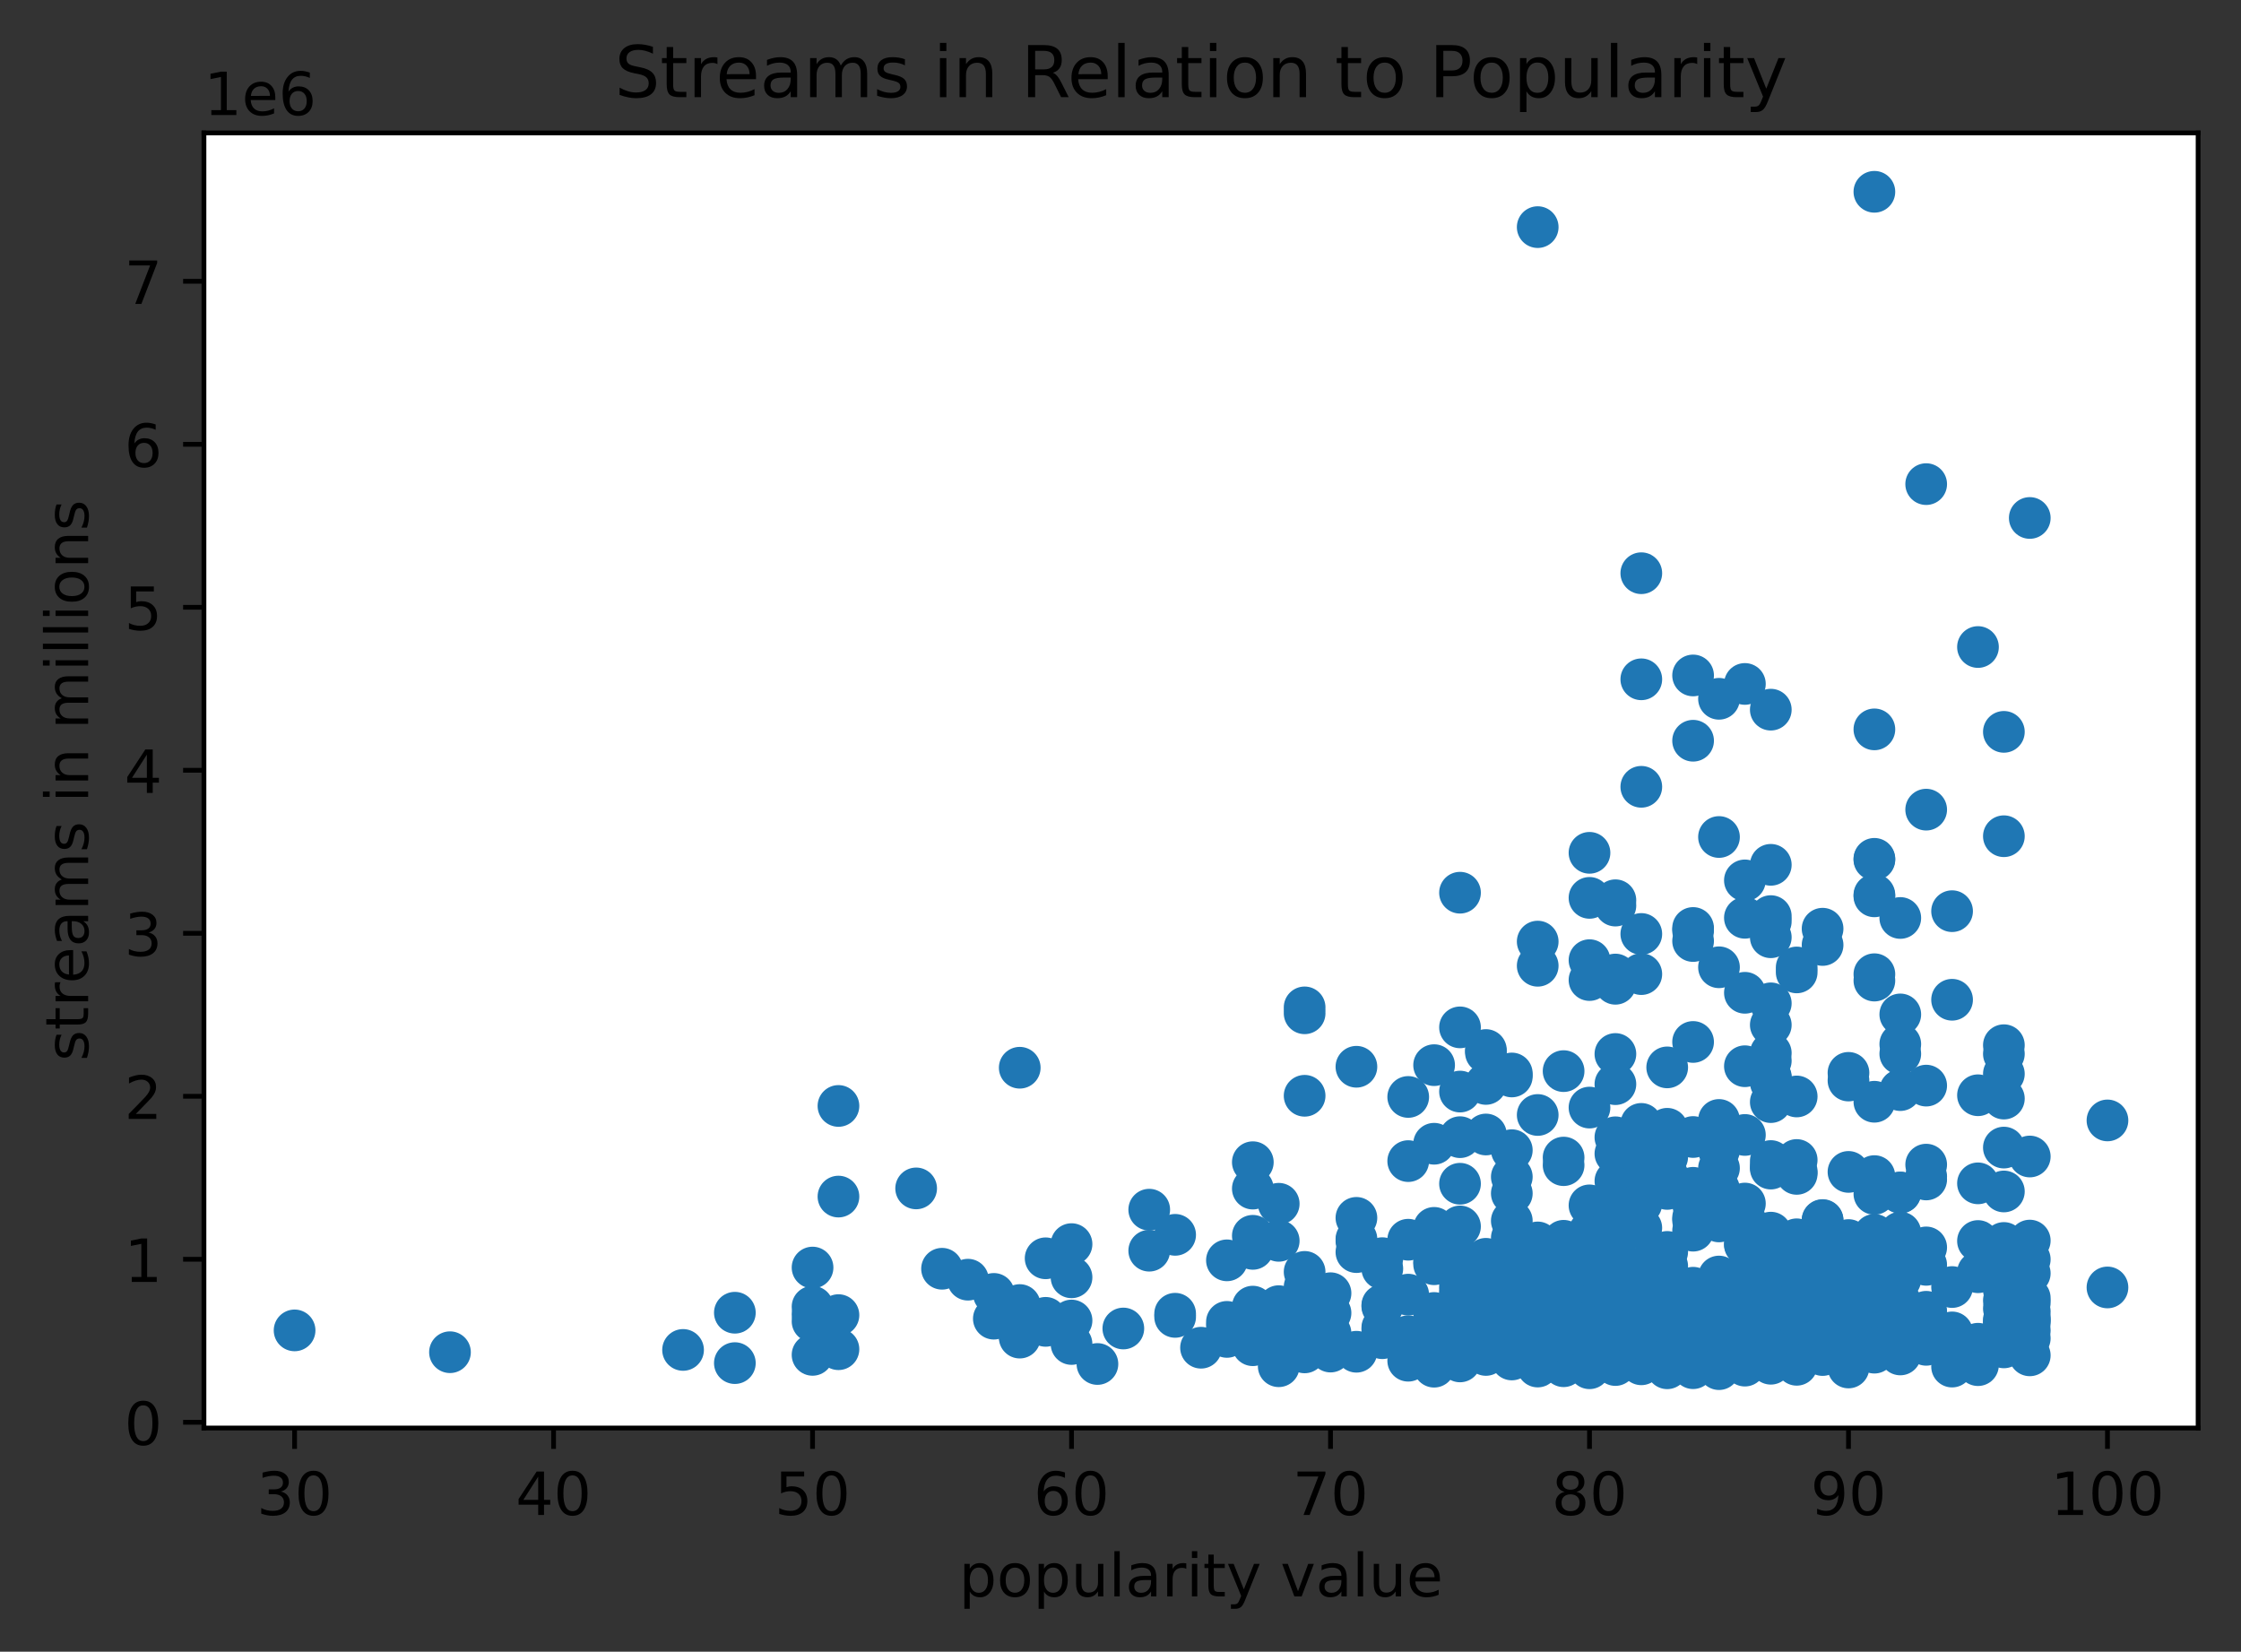 <?xml version="1.0" encoding="utf-8" standalone="no"?>
<!DOCTYPE svg PUBLIC "-//W3C//DTD SVG 1.1//EN"
  "http://www.w3.org/Graphics/SVG/1.1/DTD/svg11.dtd">
<!-- Created with matplotlib (https://matplotlib.org/) -->
<svg height="277.314pt" version="1.1" viewBox="0 0 376.241 277.314" width="376.241pt" xmlns="http://www.w3.org/2000/svg" xmlns:xlink="http://www.w3.org/1999/xlink">
 <rect x="0" y="0" width="376.241" height="277.314" fill="#333333" stroke="none"/>

 <defs>
  <style type="text/css">*{stroke-linecap:butt;stroke-linejoin:round;}</style>
 </defs>
 <g id="figure_1">
  <g id="patch_1">
   <path d="M 0 277.314 
L 376.241 277.314 
L 376.241 0 
L 0 0 
z
" style="fill:none;"/>
  </g>
  <g id="axes_1">
   <g id="patch_2">
    <path d="M 34.241 239.758 
L 369.041 239.758 
L 369.041 22.318 
L 34.241 22.318 
z
" style="fill:#ffffff;"/>
   </g>
   <g id="PathCollection_1">
    <defs>
     <path d="M 0 3 
C 0.796 3 1.559 2.684 2.121 2.121 
C 2.684 1.559 3 0.796 3 0 
C 3 -0.796 2.684 -1.559 2.121 -2.121 
C 1.559 -2.684 0.796 -3 0 -3 
C -0.796 -3 -1.559 -2.684 -2.121 -2.121 
C -2.684 -1.559 -3 -0.796 -3 0 
C -3 0.796 -2.684 1.559 -2.121 2.121 
C -1.559 2.684 -0.796 3 0 3 
z
" id="mc7f5be15df" style="stroke:#1f77b4;"/>
    </defs>
    <g clip-path="url(#paa75370b92)">
     <use style="fill:#1f77b4;stroke:#1f77b4;" x="314.69" xlink:href="#mc7f5be15df" y="32.202"/>
     <use style="fill:#1f77b4;stroke:#1f77b4;" x="258.165" xlink:href="#mc7f5be15df" y="38.134"/>
     <use style="fill:#1f77b4;stroke:#1f77b4;" x="323.386" xlink:href="#mc7f5be15df" y="81.282"/>
     <use style="fill:#1f77b4;stroke:#1f77b4;" x="340.778" xlink:href="#mc7f5be15df" y="86.965"/>
     <use style="fill:#1f77b4;stroke:#1f77b4;" x="275.558" xlink:href="#mc7f5be15df" y="96.241"/>
     <use style="fill:#1f77b4;stroke:#1f77b4;" x="332.082" xlink:href="#mc7f5be15df" y="108.633"/>
     <use style="fill:#1f77b4;stroke:#1f77b4;" x="284.254" xlink:href="#mc7f5be15df" y="113.406"/>
     <use style="fill:#1f77b4;stroke:#1f77b4;" x="275.558" xlink:href="#mc7f5be15df" y="114.053"/>
     <use style="fill:#1f77b4;stroke:#1f77b4;" x="292.95" xlink:href="#mc7f5be15df" y="114.831"/>
     <use style="fill:#1f77b4;stroke:#1f77b4;" x="288.602" xlink:href="#mc7f5be15df" y="117.325"/>
     <use style="fill:#1f77b4;stroke:#1f77b4;" x="297.298" xlink:href="#mc7f5be15df" y="119.15"/>
     <use style="fill:#1f77b4;stroke:#1f77b4;" x="314.69" xlink:href="#mc7f5be15df" y="122.459"/>
     <use style="fill:#1f77b4;stroke:#1f77b4;" x="336.43" xlink:href="#mc7f5be15df" y="122.877"/>
     <use style="fill:#1f77b4;stroke:#1f77b4;" x="284.254" xlink:href="#mc7f5be15df" y="124.366"/>
     <use style="fill:#1f77b4;stroke:#1f77b4;" x="275.558" xlink:href="#mc7f5be15df" y="132.102"/>
     <use style="fill:#1f77b4;stroke:#1f77b4;" x="323.386" xlink:href="#mc7f5be15df" y="135.937"/>
     <use style="fill:#1f77b4;stroke:#1f77b4;" x="336.43" xlink:href="#mc7f5be15df" y="140.399"/>
     <use style="fill:#1f77b4;stroke:#1f77b4;" x="288.602" xlink:href="#mc7f5be15df" y="140.53"/>
     <use style="fill:#1f77b4;stroke:#1f77b4;" x="266.861" xlink:href="#mc7f5be15df" y="143.185"/>
     <use style="fill:#1f77b4;stroke:#1f77b4;" x="314.69" xlink:href="#mc7f5be15df" y="144.195"/>
     <use style="fill:#1f77b4;stroke:#1f77b4;" x="314.69" xlink:href="#mc7f5be15df" y="144.332"/>
     <use style="fill:#1f77b4;stroke:#1f77b4;" x="297.298" xlink:href="#mc7f5be15df" y="145.201"/>
     <use style="fill:#1f77b4;stroke:#1f77b4;" x="292.95" xlink:href="#mc7f5be15df" y="147.815"/>
     <use style="fill:#1f77b4;stroke:#1f77b4;" x="245.121" xlink:href="#mc7f5be15df" y="149.882"/>
     <use style="fill:#1f77b4;stroke:#1f77b4;" x="314.69" xlink:href="#mc7f5be15df" y="150.245"/>
     <use style="fill:#1f77b4;stroke:#1f77b4;" x="314.69" xlink:href="#mc7f5be15df" y="150.493"/>
     <use style="fill:#1f77b4;stroke:#1f77b4;" x="266.861" xlink:href="#mc7f5be15df" y="150.75"/>
     <use style="fill:#1f77b4;stroke:#1f77b4;" x="271.209" xlink:href="#mc7f5be15df" y="151.149"/>
     <use style="fill:#1f77b4;stroke:#1f77b4;" x="271.209" xlink:href="#mc7f5be15df" y="152.043"/>
     <use style="fill:#1f77b4;stroke:#1f77b4;" x="327.734" xlink:href="#mc7f5be15df" y="152.983"/>
     <use style="fill:#1f77b4;stroke:#1f77b4;" x="297.298" xlink:href="#mc7f5be15df" y="153.811"/>
     <use style="fill:#1f77b4;stroke:#1f77b4;" x="292.95" xlink:href="#mc7f5be15df" y="154.095"/>
     <use style="fill:#1f77b4;stroke:#1f77b4;" x="319.038" xlink:href="#mc7f5be15df" y="154.124"/>
     <use style="fill:#1f77b4;stroke:#1f77b4;" x="297.298" xlink:href="#mc7f5be15df" y="154.712"/>
     <use style="fill:#1f77b4;stroke:#1f77b4;" x="284.254" xlink:href="#mc7f5be15df" y="155.804"/>
     <use style="fill:#1f77b4;stroke:#1f77b4;" x="305.994" xlink:href="#mc7f5be15df" y="155.926"/>
     <use style="fill:#1f77b4;stroke:#1f77b4;" x="284.254" xlink:href="#mc7f5be15df" y="156.27"/>
     <use style="fill:#1f77b4;stroke:#1f77b4;" x="275.558" xlink:href="#mc7f5be15df" y="156.809"/>
     <use style="fill:#1f77b4;stroke:#1f77b4;" x="297.298" xlink:href="#mc7f5be15df" y="157.362"/>
     <use style="fill:#1f77b4;stroke:#1f77b4;" x="284.254" xlink:href="#mc7f5be15df" y="157.995"/>
     <use style="fill:#1f77b4;stroke:#1f77b4;" x="258.165" xlink:href="#mc7f5be15df" y="158.09"/>
     <use style="fill:#1f77b4;stroke:#1f77b4;" x="305.994" xlink:href="#mc7f5be15df" y="158.659"/>
     <use style="fill:#1f77b4;stroke:#1f77b4;" x="266.861" xlink:href="#mc7f5be15df" y="161.209"/>
     <use style="fill:#1f77b4;stroke:#1f77b4;" x="258.165" xlink:href="#mc7f5be15df" y="162.149"/>
     <use style="fill:#1f77b4;stroke:#1f77b4;" x="288.602" xlink:href="#mc7f5be15df" y="162.403"/>
     <use style="fill:#1f77b4;stroke:#1f77b4;" x="301.646" xlink:href="#mc7f5be15df" y="162.435"/>
     <use style="fill:#1f77b4;stroke:#1f77b4;" x="301.646" xlink:href="#mc7f5be15df" y="163.263"/>
     <use style="fill:#1f77b4;stroke:#1f77b4;" x="275.558" xlink:href="#mc7f5be15df" y="163.549"/>
     <use style="fill:#1f77b4;stroke:#1f77b4;" x="314.69" xlink:href="#mc7f5be15df" y="163.568"/>
     <use style="fill:#1f77b4;stroke:#1f77b4;" x="271.209" xlink:href="#mc7f5be15df" y="163.621"/>
     <use style="fill:#1f77b4;stroke:#1f77b4;" x="266.861" xlink:href="#mc7f5be15df" y="164.546"/>
     <use style="fill:#1f77b4;stroke:#1f77b4;" x="314.69" xlink:href="#mc7f5be15df" y="164.635"/>
     <use style="fill:#1f77b4;stroke:#1f77b4;" x="271.209" xlink:href="#mc7f5be15df" y="165.173"/>
     <use style="fill:#1f77b4;stroke:#1f77b4;" x="292.95" xlink:href="#mc7f5be15df" y="166.686"/>
     <use style="fill:#1f77b4;stroke:#1f77b4;" x="327.734" xlink:href="#mc7f5be15df" y="167.856"/>
     <use style="fill:#1f77b4;stroke:#1f77b4;" x="297.298" xlink:href="#mc7f5be15df" y="168.458"/>
     <use style="fill:#1f77b4;stroke:#1f77b4;" x="219.033" xlink:href="#mc7f5be15df" y="169.136"/>
     <use style="fill:#1f77b4;stroke:#1f77b4;" x="219.033" xlink:href="#mc7f5be15df" y="170.128"/>
     <use style="fill:#1f77b4;stroke:#1f77b4;" x="319.038" xlink:href="#mc7f5be15df" y="170.318"/>
     <use style="fill:#1f77b4;stroke:#1f77b4;" x="297.298" xlink:href="#mc7f5be15df" y="172.083"/>
     <use style="fill:#1f77b4;stroke:#1f77b4;" x="245.121" xlink:href="#mc7f5be15df" y="172.491"/>
     <use style="fill:#1f77b4;stroke:#1f77b4;" x="284.254" xlink:href="#mc7f5be15df" y="174.941"/>
     <use style="fill:#1f77b4;stroke:#1f77b4;" x="319.038" xlink:href="#mc7f5be15df" y="175.303"/>
     <use style="fill:#1f77b4;stroke:#1f77b4;" x="336.43" xlink:href="#mc7f5be15df" y="175.486"/>
     <use style="fill:#1f77b4;stroke:#1f77b4;" x="249.469" xlink:href="#mc7f5be15df" y="176.296"/>
     <use style="fill:#1f77b4;stroke:#1f77b4;" x="249.469" xlink:href="#mc7f5be15df" y="176.716"/>
     <use style="fill:#1f77b4;stroke:#1f77b4;" x="297.298" xlink:href="#mc7f5be15df" y="176.798"/>
     <use style="fill:#1f77b4;stroke:#1f77b4;" x="319.038" xlink:href="#mc7f5be15df" y="176.931"/>
     <use style="fill:#1f77b4;stroke:#1f77b4;" x="336.43" xlink:href="#mc7f5be15df" y="176.949"/>
     <use style="fill:#1f77b4;stroke:#1f77b4;" x="271.209" xlink:href="#mc7f5be15df" y="176.961"/>
     <use style="fill:#1f77b4;stroke:#1f77b4;" x="297.298" xlink:href="#mc7f5be15df" y="178.1"/>
     <use style="fill:#1f77b4;stroke:#1f77b4;" x="240.773" xlink:href="#mc7f5be15df" y="178.836"/>
     <use style="fill:#1f77b4;stroke:#1f77b4;" x="292.95" xlink:href="#mc7f5be15df" y="179.016"/>
     <use style="fill:#1f77b4;stroke:#1f77b4;" x="227.729" xlink:href="#mc7f5be15df" y="179.105"/>
     <use style="fill:#1f77b4;stroke:#1f77b4;" x="279.906" xlink:href="#mc7f5be15df" y="179.21"/>
     <use style="fill:#1f77b4;stroke:#1f77b4;" x="171.204" xlink:href="#mc7f5be15df" y="179.269"/>
     <use style="fill:#1f77b4;stroke:#1f77b4;" x="262.513" xlink:href="#mc7f5be15df" y="179.837"/>
     <use style="fill:#1f77b4;stroke:#1f77b4;" x="310.342" xlink:href="#mc7f5be15df" y="180.129"/>
     <use style="fill:#1f77b4;stroke:#1f77b4;" x="253.817" xlink:href="#mc7f5be15df" y="180.233"/>
     <use style="fill:#1f77b4;stroke:#1f77b4;" x="336.43" xlink:href="#mc7f5be15df" y="180.3"/>
     <use style="fill:#1f77b4;stroke:#1f77b4;" x="253.817" xlink:href="#mc7f5be15df" y="180.735"/>
     <use style="fill:#1f77b4;stroke:#1f77b4;" x="297.298" xlink:href="#mc7f5be15df" y="180.787"/>
     <use style="fill:#1f77b4;stroke:#1f77b4;" x="297.298" xlink:href="#mc7f5be15df" y="181.007"/>
     <use style="fill:#1f77b4;stroke:#1f77b4;" x="310.342" xlink:href="#mc7f5be15df" y="181.417"/>
     <use style="fill:#1f77b4;stroke:#1f77b4;" x="297.298" xlink:href="#mc7f5be15df" y="181.738"/>
     <use style="fill:#1f77b4;stroke:#1f77b4;" x="249.469" xlink:href="#mc7f5be15df" y="181.989"/>
     <use style="fill:#1f77b4;stroke:#1f77b4;" x="271.209" xlink:href="#mc7f5be15df" y="182.027"/>
     <use style="fill:#1f77b4;stroke:#1f77b4;" x="323.386" xlink:href="#mc7f5be15df" y="182.271"/>
     <use style="fill:#1f77b4;stroke:#1f77b4;" x="319.038" xlink:href="#mc7f5be15df" y="183.026"/>
     <use style="fill:#1f77b4;stroke:#1f77b4;" x="245.121" xlink:href="#mc7f5be15df" y="183.271"/>
     <use style="fill:#1f77b4;stroke:#1f77b4;" x="332.082" xlink:href="#mc7f5be15df" y="183.889"/>
     <use style="fill:#1f77b4;stroke:#1f77b4;" x="219.033" xlink:href="#mc7f5be15df" y="183.977"/>
     <use style="fill:#1f77b4;stroke:#1f77b4;" x="301.646" xlink:href="#mc7f5be15df" y="184.092"/>
     <use style="fill:#1f77b4;stroke:#1f77b4;" x="236.425" xlink:href="#mc7f5be15df" y="184.174"/>
     <use style="fill:#1f77b4;stroke:#1f77b4;" x="336.43" xlink:href="#mc7f5be15df" y="184.447"/>
     <use style="fill:#1f77b4;stroke:#1f77b4;" x="314.69" xlink:href="#mc7f5be15df" y="184.98"/>
     <use style="fill:#1f77b4;stroke:#1f77b4;" x="297.298" xlink:href="#mc7f5be15df" y="185.04"/>
     <use style="fill:#1f77b4;stroke:#1f77b4;" x="140.768" xlink:href="#mc7f5be15df" y="185.685"/>
     <use style="fill:#1f77b4;stroke:#1f77b4;" x="266.861" xlink:href="#mc7f5be15df" y="185.959"/>
     <use style="fill:#1f77b4;stroke:#1f77b4;" x="258.165" xlink:href="#mc7f5be15df" y="187.202"/>
     <use style="fill:#1f77b4;stroke:#1f77b4;" x="288.602" xlink:href="#mc7f5be15df" y="188.036"/>
     <use style="fill:#1f77b4;stroke:#1f77b4;" x="353.822" xlink:href="#mc7f5be15df" y="188.115"/>
     <use style="fill:#1f77b4;stroke:#1f77b4;" x="275.558" xlink:href="#mc7f5be15df" y="188.697"/>
     <use style="fill:#1f77b4;stroke:#1f77b4;" x="279.906" xlink:href="#mc7f5be15df" y="189.519"/>
     <use style="fill:#1f77b4;stroke:#1f77b4;" x="249.469" xlink:href="#mc7f5be15df" y="190.478"/>
     <use style="fill:#1f77b4;stroke:#1f77b4;" x="292.95" xlink:href="#mc7f5be15df" y="190.555"/>
     <use style="fill:#1f77b4;stroke:#1f77b4;" x="275.558" xlink:href="#mc7f5be15df" y="190.66"/>
     <use style="fill:#1f77b4;stroke:#1f77b4;" x="275.558" xlink:href="#mc7f5be15df" y="190.662"/>
     <use style="fill:#1f77b4;stroke:#1f77b4;" x="279.906" xlink:href="#mc7f5be15df" y="190.847"/>
     <use style="fill:#1f77b4;stroke:#1f77b4;" x="284.254" xlink:href="#mc7f5be15df" y="190.9"/>
     <use style="fill:#1f77b4;stroke:#1f77b4;" x="245.121" xlink:href="#mc7f5be15df" y="190.929"/>
     <use style="fill:#1f77b4;stroke:#1f77b4;" x="271.209" xlink:href="#mc7f5be15df" y="190.946"/>
     <use style="fill:#1f77b4;stroke:#1f77b4;" x="279.906" xlink:href="#mc7f5be15df" y="191.061"/>
     <use style="fill:#1f77b4;stroke:#1f77b4;" x="240.773" xlink:href="#mc7f5be15df" y="192.031"/>
     <use style="fill:#1f77b4;stroke:#1f77b4;" x="336.43" xlink:href="#mc7f5be15df" y="192.675"/>
     <use style="fill:#1f77b4;stroke:#1f77b4;" x="275.558" xlink:href="#mc7f5be15df" y="192.749"/>
     <use style="fill:#1f77b4;stroke:#1f77b4;" x="253.817" xlink:href="#mc7f5be15df" y="193.112"/>
     <use style="fill:#1f77b4;stroke:#1f77b4;" x="288.602" xlink:href="#mc7f5be15df" y="193.145"/>
     <use style="fill:#1f77b4;stroke:#1f77b4;" x="271.209" xlink:href="#mc7f5be15df" y="193.696"/>
     <use style="fill:#1f77b4;stroke:#1f77b4;" x="340.778" xlink:href="#mc7f5be15df" y="194.173"/>
     <use style="fill:#1f77b4;stroke:#1f77b4;" x="279.906" xlink:href="#mc7f5be15df" y="194.266"/>
     <use style="fill:#1f77b4;stroke:#1f77b4;" x="262.513" xlink:href="#mc7f5be15df" y="194.353"/>
     <use style="fill:#1f77b4;stroke:#1f77b4;" x="301.646" xlink:href="#mc7f5be15df" y="194.759"/>
     <use style="fill:#1f77b4;stroke:#1f77b4;" x="297.298" xlink:href="#mc7f5be15df" y="194.934"/>
     <use style="fill:#1f77b4;stroke:#1f77b4;" x="236.425" xlink:href="#mc7f5be15df" y="194.945"/>
     <use style="fill:#1f77b4;stroke:#1f77b4;" x="210.337" xlink:href="#mc7f5be15df" y="195.13"/>
     <use style="fill:#1f77b4;stroke:#1f77b4;" x="275.558" xlink:href="#mc7f5be15df" y="195.488"/>
     <use style="fill:#1f77b4;stroke:#1f77b4;" x="323.386" xlink:href="#mc7f5be15df" y="195.539"/>
     <use style="fill:#1f77b4;stroke:#1f77b4;" x="262.513" xlink:href="#mc7f5be15df" y="195.626"/>
     <use style="fill:#1f77b4;stroke:#1f77b4;" x="297.298" xlink:href="#mc7f5be15df" y="195.876"/>
     <use style="fill:#1f77b4;stroke:#1f77b4;" x="288.602" xlink:href="#mc7f5be15df" y="196.126"/>
     <use style="fill:#1f77b4;stroke:#1f77b4;" x="297.298" xlink:href="#mc7f5be15df" y="196.201"/>
     <use style="fill:#1f77b4;stroke:#1f77b4;" x="301.646" xlink:href="#mc7f5be15df" y="196.667"/>
     <use style="fill:#1f77b4;stroke:#1f77b4;" x="310.342" xlink:href="#mc7f5be15df" y="196.76"/>
     <use style="fill:#1f77b4;stroke:#1f77b4;" x="301.646" xlink:href="#mc7f5be15df" y="197.09"/>
     <use style="fill:#1f77b4;stroke:#1f77b4;" x="279.906" xlink:href="#mc7f5be15df" y="197.276"/>
     <use style="fill:#1f77b4;stroke:#1f77b4;" x="279.906" xlink:href="#mc7f5be15df" y="197.402"/>
     <use style="fill:#1f77b4;stroke:#1f77b4;" x="314.69" xlink:href="#mc7f5be15df" y="197.463"/>
     <use style="fill:#1f77b4;stroke:#1f77b4;" x="323.386" xlink:href="#mc7f5be15df" y="197.516"/>
     <use style="fill:#1f77b4;stroke:#1f77b4;" x="253.817" xlink:href="#mc7f5be15df" y="197.59"/>
     <use style="fill:#1f77b4;stroke:#1f77b4;" x="323.386" xlink:href="#mc7f5be15df" y="198.028"/>
     <use style="fill:#1f77b4;stroke:#1f77b4;" x="275.558" xlink:href="#mc7f5be15df" y="198.268"/>
     <use style="fill:#1f77b4;stroke:#1f77b4;" x="275.558" xlink:href="#mc7f5be15df" y="198.275"/>
     <use style="fill:#1f77b4;stroke:#1f77b4;" x="271.209" xlink:href="#mc7f5be15df" y="198.291"/>
     <use style="fill:#1f77b4;stroke:#1f77b4;" x="332.082" xlink:href="#mc7f5be15df" y="198.679"/>
     <use style="fill:#1f77b4;stroke:#1f77b4;" x="245.121" xlink:href="#mc7f5be15df" y="198.747"/>
     <use style="fill:#1f77b4;stroke:#1f77b4;" x="279.906" xlink:href="#mc7f5be15df" y="199.418"/>
     <use style="fill:#1f77b4;stroke:#1f77b4;" x="284.254" xlink:href="#mc7f5be15df" y="199.428"/>
     <use style="fill:#1f77b4;stroke:#1f77b4;" x="153.812" xlink:href="#mc7f5be15df" y="199.529"/>
     <use style="fill:#1f77b4;stroke:#1f77b4;" x="210.337" xlink:href="#mc7f5be15df" y="199.562"/>
     <use style="fill:#1f77b4;stroke:#1f77b4;" x="279.906" xlink:href="#mc7f5be15df" y="199.614"/>
     <use style="fill:#1f77b4;stroke:#1f77b4;" x="288.602" xlink:href="#mc7f5be15df" y="199.639"/>
     <use style="fill:#1f77b4;stroke:#1f77b4;" x="271.209" xlink:href="#mc7f5be15df" y="199.993"/>
     <use style="fill:#1f77b4;stroke:#1f77b4;" x="336.43" xlink:href="#mc7f5be15df" y="200.042"/>
     <use style="fill:#1f77b4;stroke:#1f77b4;" x="319.038" xlink:href="#mc7f5be15df" y="200.223"/>
     <use style="fill:#1f77b4;stroke:#1f77b4;" x="319.038" xlink:href="#mc7f5be15df" y="200.23"/>
     <use style="fill:#1f77b4;stroke:#1f77b4;" x="271.209" xlink:href="#mc7f5be15df" y="200.321"/>
     <use style="fill:#1f77b4;stroke:#1f77b4;" x="253.817" xlink:href="#mc7f5be15df" y="200.372"/>
     <use style="fill:#1f77b4;stroke:#1f77b4;" x="314.69" xlink:href="#mc7f5be15df" y="200.45"/>
     <use style="fill:#1f77b4;stroke:#1f77b4;" x="140.768" xlink:href="#mc7f5be15df" y="200.901"/>
     <use style="fill:#1f77b4;stroke:#1f77b4;" x="292.95" xlink:href="#mc7f5be15df" y="202.073"/>
     <use style="fill:#1f77b4;stroke:#1f77b4;" x="214.685" xlink:href="#mc7f5be15df" y="202.108"/>
     <use style="fill:#1f77b4;stroke:#1f77b4;" x="275.558" xlink:href="#mc7f5be15df" y="202.115"/>
     <use style="fill:#1f77b4;stroke:#1f77b4;" x="284.254" xlink:href="#mc7f5be15df" y="202.202"/>
     <use style="fill:#1f77b4;stroke:#1f77b4;" x="271.209" xlink:href="#mc7f5be15df" y="202.232"/>
     <use style="fill:#1f77b4;stroke:#1f77b4;" x="266.861" xlink:href="#mc7f5be15df" y="202.378"/>
     <use style="fill:#1f77b4;stroke:#1f77b4;" x="192.945" xlink:href="#mc7f5be15df" y="203.1"/>
     <use style="fill:#1f77b4;stroke:#1f77b4;" x="271.209" xlink:href="#mc7f5be15df" y="203.527"/>
     <use style="fill:#1f77b4;stroke:#1f77b4;" x="284.254" xlink:href="#mc7f5be15df" y="204.426"/>
     <use style="fill:#1f77b4;stroke:#1f77b4;" x="227.729" xlink:href="#mc7f5be15df" y="204.475"/>
     <use style="fill:#1f77b4;stroke:#1f77b4;" x="292.95" xlink:href="#mc7f5be15df" y="204.726"/>
     <use style="fill:#1f77b4;stroke:#1f77b4;" x="305.994" xlink:href="#mc7f5be15df" y="204.845"/>
     <use style="fill:#1f77b4;stroke:#1f77b4;" x="305.994" xlink:href="#mc7f5be15df" y="204.907"/>
     <use style="fill:#1f77b4;stroke:#1f77b4;" x="284.254" xlink:href="#mc7f5be15df" y="204.911"/>
     <use style="fill:#1f77b4;stroke:#1f77b4;" x="253.817" xlink:href="#mc7f5be15df" y="204.972"/>
     <use style="fill:#1f77b4;stroke:#1f77b4;" x="288.602" xlink:href="#mc7f5be15df" y="205.073"/>
     <use style="fill:#1f77b4;stroke:#1f77b4;" x="245.121" xlink:href="#mc7f5be15df" y="205.916"/>
     <use style="fill:#1f77b4;stroke:#1f77b4;" x="240.773" xlink:href="#mc7f5be15df" y="206.154"/>
     <use style="fill:#1f77b4;stroke:#1f77b4;" x="275.558" xlink:href="#mc7f5be15df" y="206.165"/>
     <use style="fill:#1f77b4;stroke:#1f77b4;" x="284.254" xlink:href="#mc7f5be15df" y="206.626"/>
     <use style="fill:#1f77b4;stroke:#1f77b4;" x="266.861" xlink:href="#mc7f5be15df" y="206.765"/>
     <use style="fill:#1f77b4;stroke:#1f77b4;" x="292.95" xlink:href="#mc7f5be15df" y="206.839"/>
     <use style="fill:#1f77b4;stroke:#1f77b4;" x="319.038" xlink:href="#mc7f5be15df" y="206.942"/>
     <use style="fill:#1f77b4;stroke:#1f77b4;" x="297.298" xlink:href="#mc7f5be15df" y="206.957"/>
     <use style="fill:#1f77b4;stroke:#1f77b4;" x="271.209" xlink:href="#mc7f5be15df" y="207.025"/>
     <use style="fill:#1f77b4;stroke:#1f77b4;" x="197.293" xlink:href="#mc7f5be15df" y="207.325"/>
     <use style="fill:#1f77b4;stroke:#1f77b4;" x="314.69" xlink:href="#mc7f5be15df" y="207.332"/>
     <use style="fill:#1f77b4;stroke:#1f77b4;" x="210.337" xlink:href="#mc7f5be15df" y="207.486"/>
     <use style="fill:#1f77b4;stroke:#1f77b4;" x="253.817" xlink:href="#mc7f5be15df" y="207.836"/>
     <use style="fill:#1f77b4;stroke:#1f77b4;" x="227.729" xlink:href="#mc7f5be15df" y="208.019"/>
     <use style="fill:#1f77b4;stroke:#1f77b4;" x="301.646" xlink:href="#mc7f5be15df" y="208.073"/>
     <use style="fill:#1f77b4;stroke:#1f77b4;" x="236.425" xlink:href="#mc7f5be15df" y="208.145"/>
     <use style="fill:#1f77b4;stroke:#1f77b4;" x="310.342" xlink:href="#mc7f5be15df" y="208.199"/>
     <use style="fill:#1f77b4;stroke:#1f77b4;" x="340.778" xlink:href="#mc7f5be15df" y="208.289"/>
     <use style="fill:#1f77b4;stroke:#1f77b4;" x="297.298" xlink:href="#mc7f5be15df" y="208.321"/>
     <use style="fill:#1f77b4;stroke:#1f77b4;" x="262.513" xlink:href="#mc7f5be15df" y="208.325"/>
     <use style="fill:#1f77b4;stroke:#1f77b4;" x="214.685" xlink:href="#mc7f5be15df" y="208.331"/>
     <use style="fill:#1f77b4;stroke:#1f77b4;" x="227.729" xlink:href="#mc7f5be15df" y="208.361"/>
     <use style="fill:#1f77b4;stroke:#1f77b4;" x="332.082" xlink:href="#mc7f5be15df" y="208.362"/>
     <use style="fill:#1f77b4;stroke:#1f77b4;" x="258.165" xlink:href="#mc7f5be15df" y="208.6"/>
     <use style="fill:#1f77b4;stroke:#1f77b4;" x="336.43" xlink:href="#mc7f5be15df" y="208.689"/>
     <use style="fill:#1f77b4;stroke:#1f77b4;" x="305.994" xlink:href="#mc7f5be15df" y="208.715"/>
     <use style="fill:#1f77b4;stroke:#1f77b4;" x="292.95" xlink:href="#mc7f5be15df" y="208.854"/>
     <use style="fill:#1f77b4;stroke:#1f77b4;" x="179.9" xlink:href="#mc7f5be15df" y="208.883"/>
     <use style="fill:#1f77b4;stroke:#1f77b4;" x="292.95" xlink:href="#mc7f5be15df" y="209.006"/>
     <use style="fill:#1f77b4;stroke:#1f77b4;" x="210.337" xlink:href="#mc7f5be15df" y="209.201"/>
     <use style="fill:#1f77b4;stroke:#1f77b4;" x="336.43" xlink:href="#mc7f5be15df" y="209.408"/>
     <use style="fill:#1f77b4;stroke:#1f77b4;" x="323.386" xlink:href="#mc7f5be15df" y="209.436"/>
     <use style="fill:#1f77b4;stroke:#1f77b4;" x="314.69" xlink:href="#mc7f5be15df" y="209.611"/>
     <use style="fill:#1f77b4;stroke:#1f77b4;" x="210.337" xlink:href="#mc7f5be15df" y="209.68"/>
     <use style="fill:#1f77b4;stroke:#1f77b4;" x="240.773" xlink:href="#mc7f5be15df" y="209.795"/>
     <use style="fill:#1f77b4;stroke:#1f77b4;" x="192.945" xlink:href="#mc7f5be15df" y="209.986"/>
     <use style="fill:#1f77b4;stroke:#1f77b4;" x="297.298" xlink:href="#mc7f5be15df" y="210.187"/>
     <use style="fill:#1f77b4;stroke:#1f77b4;" x="279.906" xlink:href="#mc7f5be15df" y="210.192"/>
     <use style="fill:#1f77b4;stroke:#1f77b4;" x="227.729" xlink:href="#mc7f5be15df" y="210.224"/>
     <use style="fill:#1f77b4;stroke:#1f77b4;" x="271.209" xlink:href="#mc7f5be15df" y="210.507"/>
     <use style="fill:#1f77b4;stroke:#1f77b4;" x="319.038" xlink:href="#mc7f5be15df" y="210.721"/>
     <use style="fill:#1f77b4;stroke:#1f77b4;" x="253.817" xlink:href="#mc7f5be15df" y="210.965"/>
     <use style="fill:#1f77b4;stroke:#1f77b4;" x="262.513" xlink:href="#mc7f5be15df" y="211.219"/>
     <use style="fill:#1f77b4;stroke:#1f77b4;" x="245.121" xlink:href="#mc7f5be15df" y="211.233"/>
     <use style="fill:#1f77b4;stroke:#1f77b4;" x="232.077" xlink:href="#mc7f5be15df" y="211.241"/>
     <use style="fill:#1f77b4;stroke:#1f77b4;" x="258.165" xlink:href="#mc7f5be15df" y="211.263"/>
     <use style="fill:#1f77b4;stroke:#1f77b4;" x="175.552" xlink:href="#mc7f5be15df" y="211.264"/>
     <use style="fill:#1f77b4;stroke:#1f77b4;" x="245.121" xlink:href="#mc7f5be15df" y="211.311"/>
     <use style="fill:#1f77b4;stroke:#1f77b4;" x="249.469" xlink:href="#mc7f5be15df" y="211.35"/>
     <use style="fill:#1f77b4;stroke:#1f77b4;" x="314.69" xlink:href="#mc7f5be15df" y="211.403"/>
     <use style="fill:#1f77b4;stroke:#1f77b4;" x="340.778" xlink:href="#mc7f5be15df" y="211.441"/>
     <use style="fill:#1f77b4;stroke:#1f77b4;" x="336.43" xlink:href="#mc7f5be15df" y="211.593"/>
     <use style="fill:#1f77b4;stroke:#1f77b4;" x="205.989" xlink:href="#mc7f5be15df" y="211.607"/>
     <use style="fill:#1f77b4;stroke:#1f77b4;" x="266.861" xlink:href="#mc7f5be15df" y="211.621"/>
     <use style="fill:#1f77b4;stroke:#1f77b4;" x="301.646" xlink:href="#mc7f5be15df" y="211.735"/>
     <use style="fill:#1f77b4;stroke:#1f77b4;" x="240.773" xlink:href="#mc7f5be15df" y="211.749"/>
     <use style="fill:#1f77b4;stroke:#1f77b4;" x="258.165" xlink:href="#mc7f5be15df" y="211.773"/>
     <use style="fill:#1f77b4;stroke:#1f77b4;" x="266.861" xlink:href="#mc7f5be15df" y="212.025"/>
     <use style="fill:#1f77b4;stroke:#1f77b4;" x="314.69" xlink:href="#mc7f5be15df" y="212.071"/>
     <use style="fill:#1f77b4;stroke:#1f77b4;" x="249.469" xlink:href="#mc7f5be15df" y="212.115"/>
     <use style="fill:#1f77b4;stroke:#1f77b4;" x="271.209" xlink:href="#mc7f5be15df" y="212.212"/>
     <use style="fill:#1f77b4;stroke:#1f77b4;" x="240.773" xlink:href="#mc7f5be15df" y="212.261"/>
     <use style="fill:#1f77b4;stroke:#1f77b4;" x="266.861" xlink:href="#mc7f5be15df" y="212.295"/>
     <use style="fill:#1f77b4;stroke:#1f77b4;" x="323.386" xlink:href="#mc7f5be15df" y="212.362"/>
     <use style="fill:#1f77b4;stroke:#1f77b4;" x="262.513" xlink:href="#mc7f5be15df" y="212.395"/>
     <use style="fill:#1f77b4;stroke:#1f77b4;" x="336.43" xlink:href="#mc7f5be15df" y="212.452"/>
     <use style="fill:#1f77b4;stroke:#1f77b4;" x="279.906" xlink:href="#mc7f5be15df" y="212.57"/>
     <use style="fill:#1f77b4;stroke:#1f77b4;" x="314.69" xlink:href="#mc7f5be15df" y="212.641"/>
     <use style="fill:#1f77b4;stroke:#1f77b4;" x="266.861" xlink:href="#mc7f5be15df" y="212.747"/>
     <use style="fill:#1f77b4;stroke:#1f77b4;" x="136.42" xlink:href="#mc7f5be15df" y="212.818"/>
     <use style="fill:#1f77b4;stroke:#1f77b4;" x="310.342" xlink:href="#mc7f5be15df" y="212.823"/>
     <use style="fill:#1f77b4;stroke:#1f77b4;" x="275.558" xlink:href="#mc7f5be15df" y="212.849"/>
     <use style="fill:#1f77b4;stroke:#1f77b4;" x="232.077" xlink:href="#mc7f5be15df" y="213.006"/>
     <use style="fill:#1f77b4;stroke:#1f77b4;" x="158.16" xlink:href="#mc7f5be15df" y="213.019"/>
     <use style="fill:#1f77b4;stroke:#1f77b4;" x="245.121" xlink:href="#mc7f5be15df" y="213.067"/>
     <use style="fill:#1f77b4;stroke:#1f77b4;" x="310.342" xlink:href="#mc7f5be15df" y="213.068"/>
     <use style="fill:#1f77b4;stroke:#1f77b4;" x="305.994" xlink:href="#mc7f5be15df" y="213.119"/>
     <use style="fill:#1f77b4;stroke:#1f77b4;" x="314.69" xlink:href="#mc7f5be15df" y="213.202"/>
     <use style="fill:#1f77b4;stroke:#1f77b4;" x="275.558" xlink:href="#mc7f5be15df" y="213.237"/>
     <use style="fill:#1f77b4;stroke:#1f77b4;" x="249.469" xlink:href="#mc7f5be15df" y="213.396"/>
     <use style="fill:#1f77b4;stroke:#1f77b4;" x="310.342" xlink:href="#mc7f5be15df" y="213.485"/>
     <use style="fill:#1f77b4;stroke:#1f77b4;" x="292.95" xlink:href="#mc7f5be15df" y="213.544"/>
     <use style="fill:#1f77b4;stroke:#1f77b4;" x="219.033" xlink:href="#mc7f5be15df" y="213.547"/>
     <use style="fill:#1f77b4;stroke:#1f77b4;" x="314.69" xlink:href="#mc7f5be15df" y="213.553"/>
     <use style="fill:#1f77b4;stroke:#1f77b4;" x="266.861" xlink:href="#mc7f5be15df" y="213.577"/>
     <use style="fill:#1f77b4;stroke:#1f77b4;" x="332.082" xlink:href="#mc7f5be15df" y="213.604"/>
     <use style="fill:#1f77b4;stroke:#1f77b4;" x="297.298" xlink:href="#mc7f5be15df" y="213.645"/>
     <use style="fill:#1f77b4;stroke:#1f77b4;" x="297.298" xlink:href="#mc7f5be15df" y="213.689"/>
     <use style="fill:#1f77b4;stroke:#1f77b4;" x="340.778" xlink:href="#mc7f5be15df" y="213.787"/>
     <use style="fill:#1f77b4;stroke:#1f77b4;" x="314.69" xlink:href="#mc7f5be15df" y="213.8"/>
     <use style="fill:#1f77b4;stroke:#1f77b4;" x="292.95" xlink:href="#mc7f5be15df" y="214.182"/>
     <use style="fill:#1f77b4;stroke:#1f77b4;" x="314.69" xlink:href="#mc7f5be15df" y="214.256"/>
     <use style="fill:#1f77b4;stroke:#1f77b4;" x="288.602" xlink:href="#mc7f5be15df" y="214.325"/>
     <use style="fill:#1f77b4;stroke:#1f77b4;" x="271.209" xlink:href="#mc7f5be15df" y="214.399"/>
     <use style="fill:#1f77b4;stroke:#1f77b4;" x="179.9" xlink:href="#mc7f5be15df" y="214.457"/>
     <use style="fill:#1f77b4;stroke:#1f77b4;" x="258.165" xlink:href="#mc7f5be15df" y="214.496"/>
     <use style="fill:#1f77b4;stroke:#1f77b4;" x="319.038" xlink:href="#mc7f5be15df" y="214.825"/>
     <use style="fill:#1f77b4;stroke:#1f77b4;" x="162.508" xlink:href="#mc7f5be15df" y="214.854"/>
     <use style="fill:#1f77b4;stroke:#1f77b4;" x="266.861" xlink:href="#mc7f5be15df" y="214.99"/>
     <use style="fill:#1f77b4;stroke:#1f77b4;" x="292.95" xlink:href="#mc7f5be15df" y="215.145"/>
     <use style="fill:#1f77b4;stroke:#1f77b4;" x="336.43" xlink:href="#mc7f5be15df" y="215.293"/>
     <use style="fill:#1f77b4;stroke:#1f77b4;" x="297.298" xlink:href="#mc7f5be15df" y="215.326"/>
     <use style="fill:#1f77b4;stroke:#1f77b4;" x="314.69" xlink:href="#mc7f5be15df" y="215.378"/>
     <use style="fill:#1f77b4;stroke:#1f77b4;" x="336.43" xlink:href="#mc7f5be15df" y="215.516"/>
     <use style="fill:#1f77b4;stroke:#1f77b4;" x="336.43" xlink:href="#mc7f5be15df" y="215.657"/>
     <use style="fill:#1f77b4;stroke:#1f77b4;" x="297.298" xlink:href="#mc7f5be15df" y="215.688"/>
     <use style="fill:#1f77b4;stroke:#1f77b4;" x="245.121" xlink:href="#mc7f5be15df" y="215.825"/>
     <use style="fill:#1f77b4;stroke:#1f77b4;" x="301.646" xlink:href="#mc7f5be15df" y="215.941"/>
     <use style="fill:#1f77b4;stroke:#1f77b4;" x="219.033" xlink:href="#mc7f5be15df" y="216.056"/>
     <use style="fill:#1f77b4;stroke:#1f77b4;" x="305.994" xlink:href="#mc7f5be15df" y="216.063"/>
     <use style="fill:#1f77b4;stroke:#1f77b4;" x="327.734" xlink:href="#mc7f5be15df" y="216.091"/>
     <use style="fill:#1f77b4;stroke:#1f77b4;" x="297.298" xlink:href="#mc7f5be15df" y="216.134"/>
     <use style="fill:#1f77b4;stroke:#1f77b4;" x="353.822" xlink:href="#mc7f5be15df" y="216.158"/>
     <use style="fill:#1f77b4;stroke:#1f77b4;" x="297.298" xlink:href="#mc7f5be15df" y="216.187"/>
     <use style="fill:#1f77b4;stroke:#1f77b4;" x="284.254" xlink:href="#mc7f5be15df" y="216.206"/>
     <use style="fill:#1f77b4;stroke:#1f77b4;" x="275.558" xlink:href="#mc7f5be15df" y="216.329"/>
     <use style="fill:#1f77b4;stroke:#1f77b4;" x="314.69" xlink:href="#mc7f5be15df" y="216.338"/>
     <use style="fill:#1f77b4;stroke:#1f77b4;" x="297.298" xlink:href="#mc7f5be15df" y="216.402"/>
     <use style="fill:#1f77b4;stroke:#1f77b4;" x="314.69" xlink:href="#mc7f5be15df" y="216.427"/>
     <use style="fill:#1f77b4;stroke:#1f77b4;" x="292.95" xlink:href="#mc7f5be15df" y="216.48"/>
     <use style="fill:#1f77b4;stroke:#1f77b4;" x="336.43" xlink:href="#mc7f5be15df" y="216.583"/>
     <use style="fill:#1f77b4;stroke:#1f77b4;" x="292.95" xlink:href="#mc7f5be15df" y="216.606"/>
     <use style="fill:#1f77b4;stroke:#1f77b4;" x="245.121" xlink:href="#mc7f5be15df" y="216.618"/>
     <use style="fill:#1f77b4;stroke:#1f77b4;" x="262.513" xlink:href="#mc7f5be15df" y="216.729"/>
     <use style="fill:#1f77b4;stroke:#1f77b4;" x="314.69" xlink:href="#mc7f5be15df" y="216.801"/>
     <use style="fill:#1f77b4;stroke:#1f77b4;" x="249.469" xlink:href="#mc7f5be15df" y="216.859"/>
     <use style="fill:#1f77b4;stroke:#1f77b4;" x="249.469" xlink:href="#mc7f5be15df" y="216.869"/>
     <use style="fill:#1f77b4;stroke:#1f77b4;" x="253.817" xlink:href="#mc7f5be15df" y="217.05"/>
     <use style="fill:#1f77b4;stroke:#1f77b4;" x="314.69" xlink:href="#mc7f5be15df" y="217.126"/>
     <use style="fill:#1f77b4;stroke:#1f77b4;" x="223.381" xlink:href="#mc7f5be15df" y="217.126"/>
     <use style="fill:#1f77b4;stroke:#1f77b4;" x="297.298" xlink:href="#mc7f5be15df" y="217.196"/>
     <use style="fill:#1f77b4;stroke:#1f77b4;" x="219.033" xlink:href="#mc7f5be15df" y="217.208"/>
     <use style="fill:#1f77b4;stroke:#1f77b4;" x="166.856" xlink:href="#mc7f5be15df" y="217.242"/>
     <use style="fill:#1f77b4;stroke:#1f77b4;" x="245.121" xlink:href="#mc7f5be15df" y="217.247"/>
     <use style="fill:#1f77b4;stroke:#1f77b4;" x="292.95" xlink:href="#mc7f5be15df" y="217.257"/>
     <use style="fill:#1f77b4;stroke:#1f77b4;" x="305.994" xlink:href="#mc7f5be15df" y="217.263"/>
     <use style="fill:#1f77b4;stroke:#1f77b4;" x="292.95" xlink:href="#mc7f5be15df" y="217.326"/>
     <use style="fill:#1f77b4;stroke:#1f77b4;" x="236.425" xlink:href="#mc7f5be15df" y="217.366"/>
     <use style="fill:#1f77b4;stroke:#1f77b4;" x="275.558" xlink:href="#mc7f5be15df" y="217.387"/>
     <use style="fill:#1f77b4;stroke:#1f77b4;" x="292.95" xlink:href="#mc7f5be15df" y="217.444"/>
     <use style="fill:#1f77b4;stroke:#1f77b4;" x="275.558" xlink:href="#mc7f5be15df" y="217.464"/>
     <use style="fill:#1f77b4;stroke:#1f77b4;" x="262.513" xlink:href="#mc7f5be15df" y="217.722"/>
     <use style="fill:#1f77b4;stroke:#1f77b4;" x="279.906" xlink:href="#mc7f5be15df" y="217.799"/>
     <use style="fill:#1f77b4;stroke:#1f77b4;" x="297.298" xlink:href="#mc7f5be15df" y="217.872"/>
     <use style="fill:#1f77b4;stroke:#1f77b4;" x="292.95" xlink:href="#mc7f5be15df" y="217.884"/>
     <use style="fill:#1f77b4;stroke:#1f77b4;" x="314.69" xlink:href="#mc7f5be15df" y="217.916"/>
     <use style="fill:#1f77b4;stroke:#1f77b4;" x="340.778" xlink:href="#mc7f5be15df" y="217.927"/>
     <use style="fill:#1f77b4;stroke:#1f77b4;" x="275.558" xlink:href="#mc7f5be15df" y="218.006"/>
     <use style="fill:#1f77b4;stroke:#1f77b4;" x="284.254" xlink:href="#mc7f5be15df" y="218.034"/>
     <use style="fill:#1f77b4;stroke:#1f77b4;" x="258.165" xlink:href="#mc7f5be15df" y="218.14"/>
     <use style="fill:#1f77b4;stroke:#1f77b4;" x="297.298" xlink:href="#mc7f5be15df" y="218.311"/>
     <use style="fill:#1f77b4;stroke:#1f77b4;" x="292.95" xlink:href="#mc7f5be15df" y="218.314"/>
     <use style="fill:#1f77b4;stroke:#1f77b4;" x="336.43" xlink:href="#mc7f5be15df" y="218.349"/>
     <use style="fill:#1f77b4;stroke:#1f77b4;" x="262.513" xlink:href="#mc7f5be15df" y="218.42"/>
     <use style="fill:#1f77b4;stroke:#1f77b4;" x="292.95" xlink:href="#mc7f5be15df" y="218.461"/>
     <use style="fill:#1f77b4;stroke:#1f77b4;" x="301.646" xlink:href="#mc7f5be15df" y="218.519"/>
     <use style="fill:#1f77b4;stroke:#1f77b4;" x="258.165" xlink:href="#mc7f5be15df" y="218.535"/>
     <use style="fill:#1f77b4;stroke:#1f77b4;" x="319.038" xlink:href="#mc7f5be15df" y="218.602"/>
     <use style="fill:#1f77b4;stroke:#1f77b4;" x="279.906" xlink:href="#mc7f5be15df" y="218.611"/>
     <use style="fill:#1f77b4;stroke:#1f77b4;" x="310.342" xlink:href="#mc7f5be15df" y="218.655"/>
     <use style="fill:#1f77b4;stroke:#1f77b4;" x="340.778" xlink:href="#mc7f5be15df" y="218.717"/>
     <use style="fill:#1f77b4;stroke:#1f77b4;" x="275.558" xlink:href="#mc7f5be15df" y="218.781"/>
     <use style="fill:#1f77b4;stroke:#1f77b4;" x="275.558" xlink:href="#mc7f5be15df" y="218.931"/>
     <use style="fill:#1f77b4;stroke:#1f77b4;" x="253.817" xlink:href="#mc7f5be15df" y="219.007"/>
     <use style="fill:#1f77b4;stroke:#1f77b4;" x="305.994" xlink:href="#mc7f5be15df" y="219.007"/>
     <use style="fill:#1f77b4;stroke:#1f77b4;" x="271.209" xlink:href="#mc7f5be15df" y="219.017"/>
     <use style="fill:#1f77b4;stroke:#1f77b4;" x="297.298" xlink:href="#mc7f5be15df" y="219.088"/>
     <use style="fill:#1f77b4;stroke:#1f77b4;" x="171.204" xlink:href="#mc7f5be15df" y="219.113"/>
     <use style="fill:#1f77b4;stroke:#1f77b4;" x="232.077" xlink:href="#mc7f5be15df" y="219.13"/>
     <use style="fill:#1f77b4;stroke:#1f77b4;" x="284.254" xlink:href="#mc7f5be15df" y="219.281"/>
     <use style="fill:#1f77b4;stroke:#1f77b4;" x="319.038" xlink:href="#mc7f5be15df" y="219.293"/>
     <use style="fill:#1f77b4;stroke:#1f77b4;" x="214.685" xlink:href="#mc7f5be15df" y="219.298"/>
     <use style="fill:#1f77b4;stroke:#1f77b4;" x="232.077" xlink:href="#mc7f5be15df" y="219.351"/>
     <use style="fill:#1f77b4;stroke:#1f77b4;" x="262.513" xlink:href="#mc7f5be15df" y="219.372"/>
     <use style="fill:#1f77b4;stroke:#1f77b4;" x="210.337" xlink:href="#mc7f5be15df" y="219.378"/>
     <use style="fill:#1f77b4;stroke:#1f77b4;" x="288.602" xlink:href="#mc7f5be15df" y="219.389"/>
     <use style="fill:#1f77b4;stroke:#1f77b4;" x="288.602" xlink:href="#mc7f5be15df" y="219.394"/>
     <use style="fill:#1f77b4;stroke:#1f77b4;" x="136.42" xlink:href="#mc7f5be15df" y="219.399"/>
     <use style="fill:#1f77b4;stroke:#1f77b4;" x="314.69" xlink:href="#mc7f5be15df" y="219.413"/>
     <use style="fill:#1f77b4;stroke:#1f77b4;" x="271.209" xlink:href="#mc7f5be15df" y="219.423"/>
     <use style="fill:#1f77b4;stroke:#1f77b4;" x="297.298" xlink:href="#mc7f5be15df" y="219.449"/>
     <use style="fill:#1f77b4;stroke:#1f77b4;" x="271.209" xlink:href="#mc7f5be15df" y="219.597"/>
     <use style="fill:#1f77b4;stroke:#1f77b4;" x="292.95" xlink:href="#mc7f5be15df" y="219.652"/>
     <use style="fill:#1f77b4;stroke:#1f77b4;" x="336.43" xlink:href="#mc7f5be15df" y="219.697"/>
     <use style="fill:#1f77b4;stroke:#1f77b4;" x="297.298" xlink:href="#mc7f5be15df" y="219.759"/>
     <use style="fill:#1f77b4;stroke:#1f77b4;" x="210.337" xlink:href="#mc7f5be15df" y="219.863"/>
     <use style="fill:#1f77b4;stroke:#1f77b4;" x="279.906" xlink:href="#mc7f5be15df" y="219.899"/>
     <use style="fill:#1f77b4;stroke:#1f77b4;" x="292.95" xlink:href="#mc7f5be15df" y="219.925"/>
     <use style="fill:#1f77b4;stroke:#1f77b4;" x="210.337" xlink:href="#mc7f5be15df" y="219.955"/>
     <use style="fill:#1f77b4;stroke:#1f77b4;" x="288.602" xlink:href="#mc7f5be15df" y="219.963"/>
     <use style="fill:#1f77b4;stroke:#1f77b4;" x="279.906" xlink:href="#mc7f5be15df" y="219.968"/>
     <use style="fill:#1f77b4;stroke:#1f77b4;" x="214.685" xlink:href="#mc7f5be15df" y="219.988"/>
     <use style="fill:#1f77b4;stroke:#1f77b4;" x="314.69" xlink:href="#mc7f5be15df" y="220.009"/>
     <use style="fill:#1f77b4;stroke:#1f77b4;" x="292.95" xlink:href="#mc7f5be15df" y="220.028"/>
     <use style="fill:#1f77b4;stroke:#1f77b4;" x="284.254" xlink:href="#mc7f5be15df" y="220.096"/>
     <use style="fill:#1f77b4;stroke:#1f77b4;" x="340.778" xlink:href="#mc7f5be15df" y="220.193"/>
     <use style="fill:#1f77b4;stroke:#1f77b4;" x="266.861" xlink:href="#mc7f5be15df" y="220.221"/>
     <use style="fill:#1f77b4;stroke:#1f77b4;" x="323.386" xlink:href="#mc7f5be15df" y="220.243"/>
     <use style="fill:#1f77b4;stroke:#1f77b4;" x="266.861" xlink:href="#mc7f5be15df" y="220.335"/>
     <use style="fill:#1f77b4;stroke:#1f77b4;" x="279.906" xlink:href="#mc7f5be15df" y="220.392"/>
     <use style="fill:#1f77b4;stroke:#1f77b4;" x="123.376" xlink:href="#mc7f5be15df" y="220.401"/>
     <use style="fill:#1f77b4;stroke:#1f77b4;" x="323.386" xlink:href="#mc7f5be15df" y="220.417"/>
     <use style="fill:#1f77b4;stroke:#1f77b4;" x="240.773" xlink:href="#mc7f5be15df" y="220.444"/>
     <use style="fill:#1f77b4;stroke:#1f77b4;" x="223.381" xlink:href="#mc7f5be15df" y="220.446"/>
     <use style="fill:#1f77b4;stroke:#1f77b4;" x="258.165" xlink:href="#mc7f5be15df" y="220.543"/>
     <use style="fill:#1f77b4;stroke:#1f77b4;" x="297.298" xlink:href="#mc7f5be15df" y="220.565"/>
     <use style="fill:#1f77b4;stroke:#1f77b4;" x="197.293" xlink:href="#mc7f5be15df" y="220.573"/>
     <use style="fill:#1f77b4;stroke:#1f77b4;" x="292.95" xlink:href="#mc7f5be15df" y="220.602"/>
     <use style="fill:#1f77b4;stroke:#1f77b4;" x="214.685" xlink:href="#mc7f5be15df" y="220.654"/>
     <use style="fill:#1f77b4;stroke:#1f77b4;" x="136.42" xlink:href="#mc7f5be15df" y="220.669"/>
     <use style="fill:#1f77b4;stroke:#1f77b4;" x="271.209" xlink:href="#mc7f5be15df" y="220.796"/>
     <use style="fill:#1f77b4;stroke:#1f77b4;" x="140.768" xlink:href="#mc7f5be15df" y="220.803"/>
     <use style="fill:#1f77b4;stroke:#1f77b4;" x="323.386" xlink:href="#mc7f5be15df" y="220.808"/>
     <use style="fill:#1f77b4;stroke:#1f77b4;" x="266.861" xlink:href="#mc7f5be15df" y="220.816"/>
     <use style="fill:#1f77b4;stroke:#1f77b4;" x="301.646" xlink:href="#mc7f5be15df" y="220.853"/>
     <use style="fill:#1f77b4;stroke:#1f77b4;" x="314.69" xlink:href="#mc7f5be15df" y="220.878"/>
     <use style="fill:#1f77b4;stroke:#1f77b4;" x="305.994" xlink:href="#mc7f5be15df" y="220.987"/>
     <use style="fill:#1f77b4;stroke:#1f77b4;" x="219.033" xlink:href="#mc7f5be15df" y="221.094"/>
     <use style="fill:#1f77b4;stroke:#1f77b4;" x="197.293" xlink:href="#mc7f5be15df" y="221.101"/>
     <use style="fill:#1f77b4;stroke:#1f77b4;" x="275.558" xlink:href="#mc7f5be15df" y="221.146"/>
     <use style="fill:#1f77b4;stroke:#1f77b4;" x="284.254" xlink:href="#mc7f5be15df" y="221.148"/>
     <use style="fill:#1f77b4;stroke:#1f77b4;" x="258.165" xlink:href="#mc7f5be15df" y="221.226"/>
     <use style="fill:#1f77b4;stroke:#1f77b4;" x="310.342" xlink:href="#mc7f5be15df" y="221.237"/>
     <use style="fill:#1f77b4;stroke:#1f77b4;" x="340.778" xlink:href="#mc7f5be15df" y="221.256"/>
     <use style="fill:#1f77b4;stroke:#1f77b4;" x="175.552" xlink:href="#mc7f5be15df" y="221.261"/>
     <use style="fill:#1f77b4;stroke:#1f77b4;" x="292.95" xlink:href="#mc7f5be15df" y="221.27"/>
     <use style="fill:#1f77b4;stroke:#1f77b4;" x="258.165" xlink:href="#mc7f5be15df" y="221.356"/>
     <use style="fill:#1f77b4;stroke:#1f77b4;" x="245.121" xlink:href="#mc7f5be15df" y="221.363"/>
     <use style="fill:#1f77b4;stroke:#1f77b4;" x="166.856" xlink:href="#mc7f5be15df" y="221.401"/>
     <use style="fill:#1f77b4;stroke:#1f77b4;" x="219.033" xlink:href="#mc7f5be15df" y="221.472"/>
     <use style="fill:#1f77b4;stroke:#1f77b4;" x="297.298" xlink:href="#mc7f5be15df" y="221.487"/>
     <use style="fill:#1f77b4;stroke:#1f77b4;" x="249.469" xlink:href="#mc7f5be15df" y="221.516"/>
     <use style="fill:#1f77b4;stroke:#1f77b4;" x="288.602" xlink:href="#mc7f5be15df" y="221.552"/>
     <use style="fill:#1f77b4;stroke:#1f77b4;" x="297.298" xlink:href="#mc7f5be15df" y="221.573"/>
     <use style="fill:#1f77b4;stroke:#1f77b4;" x="336.43" xlink:href="#mc7f5be15df" y="221.585"/>
     <use style="fill:#1f77b4;stroke:#1f77b4;" x="340.778" xlink:href="#mc7f5be15df" y="221.586"/>
     <use style="fill:#1f77b4;stroke:#1f77b4;" x="249.469" xlink:href="#mc7f5be15df" y="221.638"/>
     <use style="fill:#1f77b4;stroke:#1f77b4;" x="219.033" xlink:href="#mc7f5be15df" y="221.656"/>
     <use style="fill:#1f77b4;stroke:#1f77b4;" x="292.95" xlink:href="#mc7f5be15df" y="221.677"/>
     <use style="fill:#1f77b4;stroke:#1f77b4;" x="179.9" xlink:href="#mc7f5be15df" y="221.711"/>
     <use style="fill:#1f77b4;stroke:#1f77b4;" x="292.95" xlink:href="#mc7f5be15df" y="221.713"/>
     <use style="fill:#1f77b4;stroke:#1f77b4;" x="314.69" xlink:href="#mc7f5be15df" y="221.723"/>
     <use style="fill:#1f77b4;stroke:#1f77b4;" x="214.685" xlink:href="#mc7f5be15df" y="221.739"/>
     <use style="fill:#1f77b4;stroke:#1f77b4;" x="275.558" xlink:href="#mc7f5be15df" y="221.76"/>
     <use style="fill:#1f77b4;stroke:#1f77b4;" x="314.69" xlink:href="#mc7f5be15df" y="221.779"/>
     <use style="fill:#1f77b4;stroke:#1f77b4;" x="219.033" xlink:href="#mc7f5be15df" y="221.79"/>
     <use style="fill:#1f77b4;stroke:#1f77b4;" x="314.69" xlink:href="#mc7f5be15df" y="221.818"/>
     <use style="fill:#1f77b4;stroke:#1f77b4;" x="136.42" xlink:href="#mc7f5be15df" y="221.846"/>
     <use style="fill:#1f77b4;stroke:#1f77b4;" x="310.342" xlink:href="#mc7f5be15df" y="221.864"/>
     <use style="fill:#1f77b4;stroke:#1f77b4;" x="305.994" xlink:href="#mc7f5be15df" y="221.868"/>
     <use style="fill:#1f77b4;stroke:#1f77b4;" x="301.646" xlink:href="#mc7f5be15df" y="221.906"/>
     <use style="fill:#1f77b4;stroke:#1f77b4;" x="205.989" xlink:href="#mc7f5be15df" y="221.938"/>
     <use style="fill:#1f77b4;stroke:#1f77b4;" x="288.602" xlink:href="#mc7f5be15df" y="221.949"/>
     <use style="fill:#1f77b4;stroke:#1f77b4;" x="336.43" xlink:href="#mc7f5be15df" y="221.959"/>
     <use style="fill:#1f77b4;stroke:#1f77b4;" x="292.95" xlink:href="#mc7f5be15df" y="221.981"/>
     <use style="fill:#1f77b4;stroke:#1f77b4;" x="297.298" xlink:href="#mc7f5be15df" y="221.989"/>
     <use style="fill:#1f77b4;stroke:#1f77b4;" x="275.558" xlink:href="#mc7f5be15df" y="222.05"/>
     <use style="fill:#1f77b4;stroke:#1f77b4;" x="175.552" xlink:href="#mc7f5be15df" y="222.058"/>
     <use style="fill:#1f77b4;stroke:#1f77b4;" x="292.95" xlink:href="#mc7f5be15df" y="222.083"/>
     <use style="fill:#1f77b4;stroke:#1f77b4;" x="340.778" xlink:href="#mc7f5be15df" y="222.116"/>
     <use style="fill:#1f77b4;stroke:#1f77b4;" x="271.209" xlink:href="#mc7f5be15df" y="222.146"/>
     <use style="fill:#1f77b4;stroke:#1f77b4;" x="301.646" xlink:href="#mc7f5be15df" y="222.174"/>
     <use style="fill:#1f77b4;stroke:#1f77b4;" x="266.861" xlink:href="#mc7f5be15df" y="222.311"/>
     <use style="fill:#1f77b4;stroke:#1f77b4;" x="245.121" xlink:href="#mc7f5be15df" y="222.333"/>
     <use style="fill:#1f77b4;stroke:#1f77b4;" x="305.994" xlink:href="#mc7f5be15df" y="222.361"/>
     <use style="fill:#1f77b4;stroke:#1f77b4;" x="284.254" xlink:href="#mc7f5be15df" y="222.388"/>
     <use style="fill:#1f77b4;stroke:#1f77b4;" x="262.513" xlink:href="#mc7f5be15df" y="222.421"/>
     <use style="fill:#1f77b4;stroke:#1f77b4;" x="262.513" xlink:href="#mc7f5be15df" y="222.455"/>
     <use style="fill:#1f77b4;stroke:#1f77b4;" x="249.469" xlink:href="#mc7f5be15df" y="222.465"/>
     <use style="fill:#1f77b4;stroke:#1f77b4;" x="336.43" xlink:href="#mc7f5be15df" y="222.478"/>
     <use style="fill:#1f77b4;stroke:#1f77b4;" x="314.69" xlink:href="#mc7f5be15df" y="222.5"/>
     <use style="fill:#1f77b4;stroke:#1f77b4;" x="249.469" xlink:href="#mc7f5be15df" y="222.548"/>
     <use style="fill:#1f77b4;stroke:#1f77b4;" x="253.817" xlink:href="#mc7f5be15df" y="222.602"/>
     <use style="fill:#1f77b4;stroke:#1f77b4;" x="175.552" xlink:href="#mc7f5be15df" y="222.608"/>
     <use style="fill:#1f77b4;stroke:#1f77b4;" x="297.298" xlink:href="#mc7f5be15df" y="222.642"/>
     <use style="fill:#1f77b4;stroke:#1f77b4;" x="266.861" xlink:href="#mc7f5be15df" y="222.653"/>
     <use style="fill:#1f77b4;stroke:#1f77b4;" x="266.861" xlink:href="#mc7f5be15df" y="222.7"/>
     <use style="fill:#1f77b4;stroke:#1f77b4;" x="297.298" xlink:href="#mc7f5be15df" y="222.714"/>
     <use style="fill:#1f77b4;stroke:#1f77b4;" x="205.989" xlink:href="#mc7f5be15df" y="222.75"/>
     <use style="fill:#1f77b4;stroke:#1f77b4;" x="275.558" xlink:href="#mc7f5be15df" y="222.77"/>
     <use style="fill:#1f77b4;stroke:#1f77b4;" x="319.038" xlink:href="#mc7f5be15df" y="222.815"/>
     <use style="fill:#1f77b4;stroke:#1f77b4;" x="284.254" xlink:href="#mc7f5be15df" y="222.841"/>
     <use style="fill:#1f77b4;stroke:#1f77b4;" x="297.298" xlink:href="#mc7f5be15df" y="222.856"/>
     <use style="fill:#1f77b4;stroke:#1f77b4;" x="271.209" xlink:href="#mc7f5be15df" y="222.867"/>
     <use style="fill:#1f77b4;stroke:#1f77b4;" x="301.646" xlink:href="#mc7f5be15df" y="222.883"/>
     <use style="fill:#1f77b4;stroke:#1f77b4;" x="232.077" xlink:href="#mc7f5be15df" y="222.887"/>
     <use style="fill:#1f77b4;stroke:#1f77b4;" x="319.038" xlink:href="#mc7f5be15df" y="222.889"/>
     <use style="fill:#1f77b4;stroke:#1f77b4;" x="288.602" xlink:href="#mc7f5be15df" y="222.897"/>
     <use style="fill:#1f77b4;stroke:#1f77b4;" x="214.685" xlink:href="#mc7f5be15df" y="222.899"/>
     <use style="fill:#1f77b4;stroke:#1f77b4;" x="210.337" xlink:href="#mc7f5be15df" y="222.996"/>
     <use style="fill:#1f77b4;stroke:#1f77b4;" x="188.596" xlink:href="#mc7f5be15df" y="223.051"/>
     <use style="fill:#1f77b4;stroke:#1f77b4;" x="297.298" xlink:href="#mc7f5be15df" y="223.054"/>
     <use style="fill:#1f77b4;stroke:#1f77b4;" x="245.121" xlink:href="#mc7f5be15df" y="223.056"/>
     <use style="fill:#1f77b4;stroke:#1f77b4;" x="314.69" xlink:href="#mc7f5be15df" y="223.127"/>
     <use style="fill:#1f77b4;stroke:#1f77b4;" x="319.038" xlink:href="#mc7f5be15df" y="223.145"/>
     <use style="fill:#1f77b4;stroke:#1f77b4;" x="232.077" xlink:href="#mc7f5be15df" y="223.252"/>
     <use style="fill:#1f77b4;stroke:#1f77b4;" x="336.43" xlink:href="#mc7f5be15df" y="223.254"/>
     <use style="fill:#1f77b4;stroke:#1f77b4;" x="271.209" xlink:href="#mc7f5be15df" y="223.308"/>
     <use style="fill:#1f77b4;stroke:#1f77b4;" x="49.459" xlink:href="#mc7f5be15df" y="223.368"/>
     <use style="fill:#1f77b4;stroke:#1f77b4;" x="249.469" xlink:href="#mc7f5be15df" y="223.378"/>
     <use style="fill:#1f77b4;stroke:#1f77b4;" x="340.778" xlink:href="#mc7f5be15df" y="223.383"/>
     <use style="fill:#1f77b4;stroke:#1f77b4;" x="249.469" xlink:href="#mc7f5be15df" y="223.458"/>
     <use style="fill:#1f77b4;stroke:#1f77b4;" x="288.602" xlink:href="#mc7f5be15df" y="223.586"/>
     <use style="fill:#1f77b4;stroke:#1f77b4;" x="305.994" xlink:href="#mc7f5be15df" y="223.63"/>
     <use style="fill:#1f77b4;stroke:#1f77b4;" x="271.209" xlink:href="#mc7f5be15df" y="223.675"/>
     <use style="fill:#1f77b4;stroke:#1f77b4;" x="205.989" xlink:href="#mc7f5be15df" y="223.68"/>
     <use style="fill:#1f77b4;stroke:#1f77b4;" x="249.469" xlink:href="#mc7f5be15df" y="223.691"/>
     <use style="fill:#1f77b4;stroke:#1f77b4;" x="327.734" xlink:href="#mc7f5be15df" y="223.707"/>
     <use style="fill:#1f77b4;stroke:#1f77b4;" x="266.861" xlink:href="#mc7f5be15df" y="223.72"/>
     <use style="fill:#1f77b4;stroke:#1f77b4;" x="258.165" xlink:href="#mc7f5be15df" y="223.738"/>
     <use style="fill:#1f77b4;stroke:#1f77b4;" x="249.469" xlink:href="#mc7f5be15df" y="223.797"/>
     <use style="fill:#1f77b4;stroke:#1f77b4;" x="305.994" xlink:href="#mc7f5be15df" y="223.817"/>
     <use style="fill:#1f77b4;stroke:#1f77b4;" x="279.906" xlink:href="#mc7f5be15df" y="223.828"/>
     <use style="fill:#1f77b4;stroke:#1f77b4;" x="223.381" xlink:href="#mc7f5be15df" y="223.828"/>
     <use style="fill:#1f77b4;stroke:#1f77b4;" x="262.513" xlink:href="#mc7f5be15df" y="223.875"/>
     <use style="fill:#1f77b4;stroke:#1f77b4;" x="275.558" xlink:href="#mc7f5be15df" y="223.878"/>
     <use style="fill:#1f77b4;stroke:#1f77b4;" x="271.209" xlink:href="#mc7f5be15df" y="223.878"/>
     <use style="fill:#1f77b4;stroke:#1f77b4;" x="266.861" xlink:href="#mc7f5be15df" y="223.938"/>
     <use style="fill:#1f77b4;stroke:#1f77b4;" x="297.298" xlink:href="#mc7f5be15df" y="223.981"/>
     <use style="fill:#1f77b4;stroke:#1f77b4;" x="271.209" xlink:href="#mc7f5be15df" y="224.059"/>
     <use style="fill:#1f77b4;stroke:#1f77b4;" x="284.254" xlink:href="#mc7f5be15df" y="224.068"/>
     <use style="fill:#1f77b4;stroke:#1f77b4;" x="292.95" xlink:href="#mc7f5be15df" y="224.094"/>
     <use style="fill:#1f77b4;stroke:#1f77b4;" x="266.861" xlink:href="#mc7f5be15df" y="224.122"/>
     <use style="fill:#1f77b4;stroke:#1f77b4;" x="262.513" xlink:href="#mc7f5be15df" y="224.142"/>
     <use style="fill:#1f77b4;stroke:#1f77b4;" x="258.165" xlink:href="#mc7f5be15df" y="224.143"/>
     <use style="fill:#1f77b4;stroke:#1f77b4;" x="266.861" xlink:href="#mc7f5be15df" y="224.178"/>
     <use style="fill:#1f77b4;stroke:#1f77b4;" x="275.558" xlink:href="#mc7f5be15df" y="224.218"/>
     <use style="fill:#1f77b4;stroke:#1f77b4;" x="245.121" xlink:href="#mc7f5be15df" y="224.243"/>
     <use style="fill:#1f77b4;stroke:#1f77b4;" x="319.038" xlink:href="#mc7f5be15df" y="224.248"/>
     <use style="fill:#1f77b4;stroke:#1f77b4;" x="171.204" xlink:href="#mc7f5be15df" y="224.273"/>
     <use style="fill:#1f77b4;stroke:#1f77b4;" x="245.121" xlink:href="#mc7f5be15df" y="224.297"/>
     <use style="fill:#1f77b4;stroke:#1f77b4;" x="236.425" xlink:href="#mc7f5be15df" y="224.347"/>
     <use style="fill:#1f77b4;stroke:#1f77b4;" x="327.734" xlink:href="#mc7f5be15df" y="224.364"/>
     <use style="fill:#1f77b4;stroke:#1f77b4;" x="319.038" xlink:href="#mc7f5be15df" y="224.439"/>
     <use style="fill:#1f77b4;stroke:#1f77b4;" x="205.989" xlink:href="#mc7f5be15df" y="224.463"/>
     <use style="fill:#1f77b4;stroke:#1f77b4;" x="288.602" xlink:href="#mc7f5be15df" y="224.538"/>
     <use style="fill:#1f77b4;stroke:#1f77b4;" x="336.43" xlink:href="#mc7f5be15df" y="224.565"/>
     <use style="fill:#1f77b4;stroke:#1f77b4;" x="171.204" xlink:href="#mc7f5be15df" y="224.578"/>
     <use style="fill:#1f77b4;stroke:#1f77b4;" x="232.077" xlink:href="#mc7f5be15df" y="224.68"/>
     <use style="fill:#1f77b4;stroke:#1f77b4;" x="288.602" xlink:href="#mc7f5be15df" y="224.686"/>
     <use style="fill:#1f77b4;stroke:#1f77b4;" x="340.778" xlink:href="#mc7f5be15df" y="224.7"/>
     <use style="fill:#1f77b4;stroke:#1f77b4;" x="271.209" xlink:href="#mc7f5be15df" y="224.769"/>
     <use style="fill:#1f77b4;stroke:#1f77b4;" x="240.773" xlink:href="#mc7f5be15df" y="224.778"/>
     <use style="fill:#1f77b4;stroke:#1f77b4;" x="292.95" xlink:href="#mc7f5be15df" y="224.781"/>
     <use style="fill:#1f77b4;stroke:#1f77b4;" x="266.861" xlink:href="#mc7f5be15df" y="224.814"/>
     <use style="fill:#1f77b4;stroke:#1f77b4;" x="297.298" xlink:href="#mc7f5be15df" y="224.815"/>
     <use style="fill:#1f77b4;stroke:#1f77b4;" x="258.165" xlink:href="#mc7f5be15df" y="224.819"/>
     <use style="fill:#1f77b4;stroke:#1f77b4;" x="292.95" xlink:href="#mc7f5be15df" y="224.825"/>
     <use style="fill:#1f77b4;stroke:#1f77b4;" x="249.469" xlink:href="#mc7f5be15df" y="224.91"/>
     <use style="fill:#1f77b4;stroke:#1f77b4;" x="279.906" xlink:href="#mc7f5be15df" y="224.996"/>
     <use style="fill:#1f77b4;stroke:#1f77b4;" x="262.513" xlink:href="#mc7f5be15df" y="225.001"/>
     <use style="fill:#1f77b4;stroke:#1f77b4;" x="310.342" xlink:href="#mc7f5be15df" y="225.066"/>
     <use style="fill:#1f77b4;stroke:#1f77b4;" x="310.342" xlink:href="#mc7f5be15df" y="225.178"/>
     <use style="fill:#1f77b4;stroke:#1f77b4;" x="301.646" xlink:href="#mc7f5be15df" y="225.251"/>
     <use style="fill:#1f77b4;stroke:#1f77b4;" x="253.817" xlink:href="#mc7f5be15df" y="225.296"/>
     <use style="fill:#1f77b4;stroke:#1f77b4;" x="336.43" xlink:href="#mc7f5be15df" y="225.313"/>
     <use style="fill:#1f77b4;stroke:#1f77b4;" x="319.038" xlink:href="#mc7f5be15df" y="225.484"/>
     <use style="fill:#1f77b4;stroke:#1f77b4;" x="319.038" xlink:href="#mc7f5be15df" y="225.505"/>
     <use style="fill:#1f77b4;stroke:#1f77b4;" x="301.646" xlink:href="#mc7f5be15df" y="225.578"/>
     <use style="fill:#1f77b4;stroke:#1f77b4;" x="262.513" xlink:href="#mc7f5be15df" y="225.587"/>
     <use style="fill:#1f77b4;stroke:#1f77b4;" x="332.082" xlink:href="#mc7f5be15df" y="225.61"/>
     <use style="fill:#1f77b4;stroke:#1f77b4;" x="219.033" xlink:href="#mc7f5be15df" y="225.623"/>
     <use style="fill:#1f77b4;stroke:#1f77b4;" x="179.9" xlink:href="#mc7f5be15df" y="225.653"/>
     <use style="fill:#1f77b4;stroke:#1f77b4;" x="249.469" xlink:href="#mc7f5be15df" y="225.691"/>
     <use style="fill:#1f77b4;stroke:#1f77b4;" x="253.817" xlink:href="#mc7f5be15df" y="225.692"/>
     <use style="fill:#1f77b4;stroke:#1f77b4;" x="314.69" xlink:href="#mc7f5be15df" y="225.745"/>
     <use style="fill:#1f77b4;stroke:#1f77b4;" x="284.254" xlink:href="#mc7f5be15df" y="225.79"/>
     <use style="fill:#1f77b4;stroke:#1f77b4;" x="323.386" xlink:href="#mc7f5be15df" y="225.792"/>
     <use style="fill:#1f77b4;stroke:#1f77b4;" x="266.861" xlink:href="#mc7f5be15df" y="225.825"/>
     <use style="fill:#1f77b4;stroke:#1f77b4;" x="336.43" xlink:href="#mc7f5be15df" y="225.842"/>
     <use style="fill:#1f77b4;stroke:#1f77b4;" x="210.337" xlink:href="#mc7f5be15df" y="225.858"/>
     <use style="fill:#1f77b4;stroke:#1f77b4;" x="314.69" xlink:href="#mc7f5be15df" y="225.9"/>
     <use style="fill:#1f77b4;stroke:#1f77b4;" x="275.558" xlink:href="#mc7f5be15df" y="225.915"/>
     <use style="fill:#1f77b4;stroke:#1f77b4;" x="292.95" xlink:href="#mc7f5be15df" y="225.942"/>
     <use style="fill:#1f77b4;stroke:#1f77b4;" x="288.602" xlink:href="#mc7f5be15df" y="225.948"/>
     <use style="fill:#1f77b4;stroke:#1f77b4;" x="249.469" xlink:href="#mc7f5be15df" y="226.004"/>
     <use style="fill:#1f77b4;stroke:#1f77b4;" x="305.994" xlink:href="#mc7f5be15df" y="226.015"/>
     <use style="fill:#1f77b4;stroke:#1f77b4;" x="314.69" xlink:href="#mc7f5be15df" y="226.016"/>
     <use style="fill:#1f77b4;stroke:#1f77b4;" x="314.69" xlink:href="#mc7f5be15df" y="226.026"/>
     <use style="fill:#1f77b4;stroke:#1f77b4;" x="336.43" xlink:href="#mc7f5be15df" y="226.087"/>
     <use style="fill:#1f77b4;stroke:#1f77b4;" x="258.165" xlink:href="#mc7f5be15df" y="226.096"/>
     <use style="fill:#1f77b4;stroke:#1f77b4;" x="266.861" xlink:href="#mc7f5be15df" y="226.14"/>
     <use style="fill:#1f77b4;stroke:#1f77b4;" x="275.558" xlink:href="#mc7f5be15df" y="226.144"/>
     <use style="fill:#1f77b4;stroke:#1f77b4;" x="223.381" xlink:href="#mc7f5be15df" y="226.184"/>
     <use style="fill:#1f77b4;stroke:#1f77b4;" x="305.994" xlink:href="#mc7f5be15df" y="226.189"/>
     <use style="fill:#1f77b4;stroke:#1f77b4;" x="336.43" xlink:href="#mc7f5be15df" y="226.222"/>
     <use style="fill:#1f77b4;stroke:#1f77b4;" x="201.641" xlink:href="#mc7f5be15df" y="226.277"/>
     <use style="fill:#1f77b4;stroke:#1f77b4;" x="288.602" xlink:href="#mc7f5be15df" y="226.299"/>
     <use style="fill:#1f77b4;stroke:#1f77b4;" x="314.69" xlink:href="#mc7f5be15df" y="226.363"/>
     <use style="fill:#1f77b4;stroke:#1f77b4;" x="266.861" xlink:href="#mc7f5be15df" y="226.372"/>
     <use style="fill:#1f77b4;stroke:#1f77b4;" x="245.121" xlink:href="#mc7f5be15df" y="226.376"/>
     <use style="fill:#1f77b4;stroke:#1f77b4;" x="266.861" xlink:href="#mc7f5be15df" y="226.386"/>
     <use style="fill:#1f77b4;stroke:#1f77b4;" x="314.69" xlink:href="#mc7f5be15df" y="226.47"/>
     <use style="fill:#1f77b4;stroke:#1f77b4;" x="140.768" xlink:href="#mc7f5be15df" y="226.528"/>
     <use style="fill:#1f77b4;stroke:#1f77b4;" x="314.69" xlink:href="#mc7f5be15df" y="226.533"/>
     <use style="fill:#1f77b4;stroke:#1f77b4;" x="245.121" xlink:href="#mc7f5be15df" y="226.556"/>
     <use style="fill:#1f77b4;stroke:#1f77b4;" x="262.513" xlink:href="#mc7f5be15df" y="226.565"/>
     <use style="fill:#1f77b4;stroke:#1f77b4;" x="319.038" xlink:href="#mc7f5be15df" y="226.589"/>
     <use style="fill:#1f77b4;stroke:#1f77b4;" x="292.95" xlink:href="#mc7f5be15df" y="226.605"/>
     <use style="fill:#1f77b4;stroke:#1f77b4;" x="245.121" xlink:href="#mc7f5be15df" y="226.616"/>
     <use style="fill:#1f77b4;stroke:#1f77b4;" x="284.254" xlink:href="#mc7f5be15df" y="226.644"/>
     <use style="fill:#1f77b4;stroke:#1f77b4;" x="114.68" xlink:href="#mc7f5be15df" y="226.648"/>
     <use style="fill:#1f77b4;stroke:#1f77b4;" x="240.773" xlink:href="#mc7f5be15df" y="226.68"/>
     <use style="fill:#1f77b4;stroke:#1f77b4;" x="297.298" xlink:href="#mc7f5be15df" y="226.682"/>
     <use style="fill:#1f77b4;stroke:#1f77b4;" x="314.69" xlink:href="#mc7f5be15df" y="226.69"/>
     <use style="fill:#1f77b4;stroke:#1f77b4;" x="297.298" xlink:href="#mc7f5be15df" y="226.709"/>
     <use style="fill:#1f77b4;stroke:#1f77b4;" x="258.165" xlink:href="#mc7f5be15df" y="226.741"/>
     <use style="fill:#1f77b4;stroke:#1f77b4;" x="262.513" xlink:href="#mc7f5be15df" y="226.752"/>
     <use style="fill:#1f77b4;stroke:#1f77b4;" x="271.209" xlink:href="#mc7f5be15df" y="226.76"/>
     <use style="fill:#1f77b4;stroke:#1f77b4;" x="292.95" xlink:href="#mc7f5be15df" y="226.775"/>
     <use style="fill:#1f77b4;stroke:#1f77b4;" x="253.817" xlink:href="#mc7f5be15df" y="226.858"/>
     <use style="fill:#1f77b4;stroke:#1f77b4;" x="240.773" xlink:href="#mc7f5be15df" y="226.869"/>
     <use style="fill:#1f77b4;stroke:#1f77b4;" x="314.69" xlink:href="#mc7f5be15df" y="226.896"/>
     <use style="fill:#1f77b4;stroke:#1f77b4;" x="258.165" xlink:href="#mc7f5be15df" y="226.911"/>
     <use style="fill:#1f77b4;stroke:#1f77b4;" x="271.209" xlink:href="#mc7f5be15df" y="226.916"/>
     <use style="fill:#1f77b4;stroke:#1f77b4;" x="223.381" xlink:href="#mc7f5be15df" y="226.923"/>
     <use style="fill:#1f77b4;stroke:#1f77b4;" x="279.906" xlink:href="#mc7f5be15df" y="226.952"/>
     <use style="fill:#1f77b4;stroke:#1f77b4;" x="227.729" xlink:href="#mc7f5be15df" y="226.953"/>
     <use style="fill:#1f77b4;stroke:#1f77b4;" x="75.547" xlink:href="#mc7f5be15df" y="227.032"/>
     <use style="fill:#1f77b4;stroke:#1f77b4;" x="219.033" xlink:href="#mc7f5be15df" y="227.061"/>
     <use style="fill:#1f77b4;stroke:#1f77b4;" x="288.602" xlink:href="#mc7f5be15df" y="227.089"/>
     <use style="fill:#1f77b4;stroke:#1f77b4;" x="271.209" xlink:href="#mc7f5be15df" y="227.107"/>
     <use style="fill:#1f77b4;stroke:#1f77b4;" x="314.69" xlink:href="#mc7f5be15df" y="227.107"/>
     <use style="fill:#1f77b4;stroke:#1f77b4;" x="327.734" xlink:href="#mc7f5be15df" y="227.126"/>
     <use style="fill:#1f77b4;stroke:#1f77b4;" x="236.425" xlink:href="#mc7f5be15df" y="227.135"/>
     <use style="fill:#1f77b4;stroke:#1f77b4;" x="292.95" xlink:href="#mc7f5be15df" y="227.163"/>
     <use style="fill:#1f77b4;stroke:#1f77b4;" x="319.038" xlink:href="#mc7f5be15df" y="227.408"/>
     <use style="fill:#1f77b4;stroke:#1f77b4;" x="136.42" xlink:href="#mc7f5be15df" y="227.479"/>
     <use style="fill:#1f77b4;stroke:#1f77b4;" x="284.254" xlink:href="#mc7f5be15df" y="227.487"/>
     <use style="fill:#1f77b4;stroke:#1f77b4;" x="249.469" xlink:href="#mc7f5be15df" y="227.491"/>
     <use style="fill:#1f77b4;stroke:#1f77b4;" x="305.994" xlink:href="#mc7f5be15df" y="227.505"/>
     <use style="fill:#1f77b4;stroke:#1f77b4;" x="266.861" xlink:href="#mc7f5be15df" y="227.53"/>
     <use style="fill:#1f77b4;stroke:#1f77b4;" x="340.778" xlink:href="#mc7f5be15df" y="227.558"/>
     <use style="fill:#1f77b4;stroke:#1f77b4;" x="266.861" xlink:href="#mc7f5be15df" y="227.625"/>
     <use style="fill:#1f77b4;stroke:#1f77b4;" x="266.861" xlink:href="#mc7f5be15df" y="227.795"/>
     <use style="fill:#1f77b4;stroke:#1f77b4;" x="240.773" xlink:href="#mc7f5be15df" y="227.831"/>
     <use style="fill:#1f77b4;stroke:#1f77b4;" x="297.298" xlink:href="#mc7f5be15df" y="227.832"/>
     <use style="fill:#1f77b4;stroke:#1f77b4;" x="327.734" xlink:href="#mc7f5be15df" y="227.897"/>
     <use style="fill:#1f77b4;stroke:#1f77b4;" x="240.773" xlink:href="#mc7f5be15df" y="227.941"/>
     <use style="fill:#1f77b4;stroke:#1f77b4;" x="266.861" xlink:href="#mc7f5be15df" y="228.07"/>
     <use style="fill:#1f77b4;stroke:#1f77b4;" x="301.646" xlink:href="#mc7f5be15df" y="228.199"/>
     <use style="fill:#1f77b4;stroke:#1f77b4;" x="253.817" xlink:href="#mc7f5be15df" y="228.252"/>
     <use style="fill:#1f77b4;stroke:#1f77b4;" x="258.165" xlink:href="#mc7f5be15df" y="228.253"/>
     <use style="fill:#1f77b4;stroke:#1f77b4;" x="236.425" xlink:href="#mc7f5be15df" y="228.46"/>
     <use style="fill:#1f77b4;stroke:#1f77b4;" x="245.121" xlink:href="#mc7f5be15df" y="228.578"/>
     <use style="fill:#1f77b4;stroke:#1f77b4;" x="297.298" xlink:href="#mc7f5be15df" y="228.731"/>
     <use style="fill:#1f77b4;stroke:#1f77b4;" x="123.376" xlink:href="#mc7f5be15df" y="228.862"/>
     <use style="fill:#1f77b4;stroke:#1f77b4;" x="297.298" xlink:href="#mc7f5be15df" y="228.968"/>
     <use style="fill:#1f77b4;stroke:#1f77b4;" x="184.248" xlink:href="#mc7f5be15df" y="229.01"/>
     <use style="fill:#1f77b4;stroke:#1f77b4;" x="266.861" xlink:href="#mc7f5be15df" y="229.02"/>
     <use style="fill:#1f77b4;stroke:#1f77b4;" x="275.558" xlink:href="#mc7f5be15df" y="229.063"/>
     <use style="fill:#1f77b4;stroke:#1f77b4;" x="301.646" xlink:href="#mc7f5be15df" y="229.145"/>
     <use style="fill:#1f77b4;stroke:#1f77b4;" x="271.209" xlink:href="#mc7f5be15df" y="229.185"/>
     <use style="fill:#1f77b4;stroke:#1f77b4;" x="240.773" xlink:href="#mc7f5be15df" y="229.196"/>
     <use style="fill:#1f77b4;stroke:#1f77b4;" x="332.082" xlink:href="#mc7f5be15df" y="229.205"/>
     <use style="fill:#1f77b4;stroke:#1f77b4;" x="292.95" xlink:href="#mc7f5be15df" y="229.282"/>
     <use style="fill:#1f77b4;stroke:#1f77b4;" x="262.513" xlink:href="#mc7f5be15df" y="229.386"/>
     <use style="fill:#1f77b4;stroke:#1f77b4;" x="214.685" xlink:href="#mc7f5be15df" y="229.386"/>
     <use style="fill:#1f77b4;stroke:#1f77b4;" x="258.165" xlink:href="#mc7f5be15df" y="229.435"/>
     <use style="fill:#1f77b4;stroke:#1f77b4;" x="327.734" xlink:href="#mc7f5be15df" y="229.443"/>
     <use style="fill:#1f77b4;stroke:#1f77b4;" x="240.773" xlink:href="#mc7f5be15df" y="229.463"/>
     <use style="fill:#1f77b4;stroke:#1f77b4;" x="310.342" xlink:href="#mc7f5be15df" y="229.596"/>
     <use style="fill:#1f77b4;stroke:#1f77b4;" x="284.254" xlink:href="#mc7f5be15df" y="229.715"/>
     <use style="fill:#1f77b4;stroke:#1f77b4;" x="266.861" xlink:href="#mc7f5be15df" y="229.726"/>
     <use style="fill:#1f77b4;stroke:#1f77b4;" x="279.906" xlink:href="#mc7f5be15df" y="229.73"/>
     <use style="fill:#1f77b4;stroke:#1f77b4;" x="288.602" xlink:href="#mc7f5be15df" y="229.874"/>
    </g>
   </g>
   <g id="matplotlib.axis_1">
    <g id="xtick_1">
     <g id="line2d_1">
      <defs>
       <path d="M 0 0 
L 0 3.5 
" id="mf330e1bb1a" style="stroke:#000000;stroke-width:0.8;"/>
      </defs>
      <g>
       <use style="stroke:#000000;stroke-width:0.8;" x="49.459" xlink:href="#mf330e1bb1a" y="239.758"/>
      </g>
     </g>
     <g id="text_1">
      <!-- 30 -->
      <g transform="translate(43.096 254.357)scale(0.1 -0.1)">
       <defs>
        <path d="M 40.578 39.312 
Q 47.656 37.797 51.625 33 
Q 55.609 28.219 55.609 21.188 
Q 55.609 10.406 48.188 4.484 
Q 40.766 -1.422 27.094 -1.422 
Q 22.516 -1.422 17.656 -0.516 
Q 12.797 0.391 7.625 2.203 
L 7.625 11.719 
Q 11.719 9.328 16.594 8.109 
Q 21.484 6.891 26.812 6.891 
Q 36.078 6.891 40.938 10.547 
Q 45.797 14.203 45.797 21.188 
Q 45.797 27.641 41.281 31.266 
Q 36.766 34.906 28.719 34.906 
L 20.219 34.906 
L 20.219 43.016 
L 29.109 43.016 
Q 36.375 43.016 40.234 45.922 
Q 44.094 48.828 44.094 54.297 
Q 44.094 59.906 40.109 62.906 
Q 36.141 65.922 28.719 65.922 
Q 24.656 65.922 20.016 65.031 
Q 15.375 64.156 9.812 62.312 
L 9.812 71.094 
Q 15.438 72.656 20.344 73.438 
Q 25.25 74.219 29.594 74.219 
Q 40.828 74.219 47.359 69.109 
Q 53.906 64.016 53.906 55.328 
Q 53.906 49.266 50.438 45.094 
Q 46.969 40.922 40.578 39.312 
z
" id="DejaVuSans-51"/>
        <path d="M 31.781 66.406 
Q 24.172 66.406 20.328 58.906 
Q 16.5 51.422 16.5 36.375 
Q 16.5 21.391 20.328 13.891 
Q 24.172 6.391 31.781 6.391 
Q 39.453 6.391 43.281 13.891 
Q 47.125 21.391 47.125 36.375 
Q 47.125 51.422 43.281 58.906 
Q 39.453 66.406 31.781 66.406 
z
M 31.781 74.219 
Q 44.047 74.219 50.516 64.516 
Q 56.984 54.828 56.984 36.375 
Q 56.984 17.969 50.516 8.266 
Q 44.047 -1.422 31.781 -1.422 
Q 19.531 -1.422 13.062 8.266 
Q 6.594 17.969 6.594 36.375 
Q 6.594 54.828 13.062 64.516 
Q 19.531 74.219 31.781 74.219 
z
" id="DejaVuSans-48"/>
       </defs>
       <use xlink:href="#DejaVuSans-51"/>
       <use x="63.623" xlink:href="#DejaVuSans-48"/>
      </g>
     </g>
    </g>
    <g id="xtick_2">
     <g id="line2d_2">
      <g>
       <use style="stroke:#000000;stroke-width:0.8;" x="92.939" xlink:href="#mf330e1bb1a" y="239.758"/>
      </g>
     </g>
     <g id="text_2">
      <!-- 40 -->
      <g transform="translate(86.577 254.357)scale(0.1 -0.1)">
       <defs>
        <path d="M 37.797 64.312 
L 12.891 25.391 
L 37.797 25.391 
z
M 35.203 72.906 
L 47.609 72.906 
L 47.609 25.391 
L 58.016 25.391 
L 58.016 17.188 
L 47.609 17.188 
L 47.609 0 
L 37.797 0 
L 37.797 17.188 
L 4.891 17.188 
L 4.891 26.703 
z
" id="DejaVuSans-52"/>
       </defs>
       <use xlink:href="#DejaVuSans-52"/>
       <use x="63.623" xlink:href="#DejaVuSans-48"/>
      </g>
     </g>
    </g>
    <g id="xtick_3">
     <g id="line2d_3">
      <g>
       <use style="stroke:#000000;stroke-width:0.8;" x="136.42" xlink:href="#mf330e1bb1a" y="239.758"/>
      </g>
     </g>
     <g id="text_3">
      <!-- 50 -->
      <g transform="translate(130.057 254.357)scale(0.1 -0.1)">
       <defs>
        <path d="M 10.797 72.906 
L 49.516 72.906 
L 49.516 64.594 
L 19.828 64.594 
L 19.828 46.734 
Q 21.969 47.469 24.109 47.828 
Q 26.266 48.188 28.422 48.188 
Q 40.625 48.188 47.75 41.5 
Q 54.891 34.812 54.891 23.391 
Q 54.891 11.625 47.562 5.094 
Q 40.234 -1.422 26.906 -1.422 
Q 22.312 -1.422 17.547 -0.641 
Q 12.797 0.141 7.719 1.703 
L 7.719 11.625 
Q 12.109 9.234 16.797 8.062 
Q 21.484 6.891 26.703 6.891 
Q 35.156 6.891 40.078 11.328 
Q 45.016 15.766 45.016 23.391 
Q 45.016 31 40.078 35.438 
Q 35.156 39.891 26.703 39.891 
Q 22.75 39.891 18.812 39.016 
Q 14.891 38.141 10.797 36.281 
z
" id="DejaVuSans-53"/>
       </defs>
       <use xlink:href="#DejaVuSans-53"/>
       <use x="63.623" xlink:href="#DejaVuSans-48"/>
      </g>
     </g>
    </g>
    <g id="xtick_4">
     <g id="line2d_4">
      <g>
       <use style="stroke:#000000;stroke-width:0.8;" x="179.9" xlink:href="#mf330e1bb1a" y="239.758"/>
      </g>
     </g>
     <g id="text_4">
      <!-- 60 -->
      <g transform="translate(173.538 254.357)scale(0.1 -0.1)">
       <defs>
        <path d="M 33.016 40.375 
Q 26.375 40.375 22.484 35.828 
Q 18.609 31.297 18.609 23.391 
Q 18.609 15.531 22.484 10.953 
Q 26.375 6.391 33.016 6.391 
Q 39.656 6.391 43.531 10.953 
Q 47.406 15.531 47.406 23.391 
Q 47.406 31.297 43.531 35.828 
Q 39.656 40.375 33.016 40.375 
z
M 52.594 71.297 
L 52.594 62.312 
Q 48.875 64.062 45.094 64.984 
Q 41.312 65.922 37.594 65.922 
Q 27.828 65.922 22.672 59.328 
Q 17.531 52.734 16.797 39.406 
Q 19.672 43.656 24.016 45.922 
Q 28.375 48.188 33.594 48.188 
Q 44.578 48.188 50.953 41.516 
Q 57.328 34.859 57.328 23.391 
Q 57.328 12.156 50.688 5.359 
Q 44.047 -1.422 33.016 -1.422 
Q 20.359 -1.422 13.672 8.266 
Q 6.984 17.969 6.984 36.375 
Q 6.984 53.656 15.188 63.938 
Q 23.391 74.219 37.203 74.219 
Q 40.922 74.219 44.703 73.484 
Q 48.484 72.75 52.594 71.297 
z
" id="DejaVuSans-54"/>
       </defs>
       <use xlink:href="#DejaVuSans-54"/>
       <use x="63.623" xlink:href="#DejaVuSans-48"/>
      </g>
     </g>
    </g>
    <g id="xtick_5">
     <g id="line2d_5">
      <g>
       <use style="stroke:#000000;stroke-width:0.8;" x="223.381" xlink:href="#mf330e1bb1a" y="239.758"/>
      </g>
     </g>
     <g id="text_5">
      <!-- 70 -->
      <g transform="translate(217.018 254.357)scale(0.1 -0.1)">
       <defs>
        <path d="M 8.203 72.906 
L 55.078 72.906 
L 55.078 68.703 
L 28.609 0 
L 18.312 0 
L 43.219 64.594 
L 8.203 64.594 
z
" id="DejaVuSans-55"/>
       </defs>
       <use xlink:href="#DejaVuSans-55"/>
       <use x="63.623" xlink:href="#DejaVuSans-48"/>
      </g>
     </g>
    </g>
    <g id="xtick_6">
     <g id="line2d_6">
      <g>
       <use style="stroke:#000000;stroke-width:0.8;" x="266.861" xlink:href="#mf330e1bb1a" y="239.758"/>
      </g>
     </g>
     <g id="text_6">
      <!-- 80 -->
      <g transform="translate(260.499 254.357)scale(0.1 -0.1)">
       <defs>
        <path d="M 31.781 34.625 
Q 24.75 34.625 20.719 30.859 
Q 16.703 27.094 16.703 20.516 
Q 16.703 13.922 20.719 10.156 
Q 24.75 6.391 31.781 6.391 
Q 38.812 6.391 42.859 10.172 
Q 46.922 13.969 46.922 20.516 
Q 46.922 27.094 42.891 30.859 
Q 38.875 34.625 31.781 34.625 
z
M 21.922 38.812 
Q 15.578 40.375 12.031 44.719 
Q 8.5 49.078 8.5 55.328 
Q 8.5 64.062 14.719 69.141 
Q 20.953 74.219 31.781 74.219 
Q 42.672 74.219 48.875 69.141 
Q 55.078 64.062 55.078 55.328 
Q 55.078 49.078 51.531 44.719 
Q 48 40.375 41.703 38.812 
Q 48.828 37.156 52.797 32.312 
Q 56.781 27.484 56.781 20.516 
Q 56.781 9.906 50.312 4.234 
Q 43.844 -1.422 31.781 -1.422 
Q 19.734 -1.422 13.25 4.234 
Q 6.781 9.906 6.781 20.516 
Q 6.781 27.484 10.781 32.312 
Q 14.797 37.156 21.922 38.812 
z
M 18.312 54.391 
Q 18.312 48.734 21.844 45.562 
Q 25.391 42.391 31.781 42.391 
Q 38.141 42.391 41.719 45.562 
Q 45.312 48.734 45.312 54.391 
Q 45.312 60.062 41.719 63.234 
Q 38.141 66.406 31.781 66.406 
Q 25.391 66.406 21.844 63.234 
Q 18.312 60.062 18.312 54.391 
z
" id="DejaVuSans-56"/>
       </defs>
       <use xlink:href="#DejaVuSans-56"/>
       <use x="63.623" xlink:href="#DejaVuSans-48"/>
      </g>
     </g>
    </g>
    <g id="xtick_7">
     <g id="line2d_7">
      <g>
       <use style="stroke:#000000;stroke-width:0.8;" x="310.342" xlink:href="#mf330e1bb1a" y="239.758"/>
      </g>
     </g>
     <g id="text_7">
      <!-- 90 -->
      <g transform="translate(303.979 254.357)scale(0.1 -0.1)">
       <defs>
        <path d="M 10.984 1.516 
L 10.984 10.5 
Q 14.703 8.734 18.5 7.812 
Q 22.312 6.891 25.984 6.891 
Q 35.75 6.891 40.891 13.453 
Q 46.047 20.016 46.781 33.406 
Q 43.953 29.203 39.594 26.953 
Q 35.25 24.703 29.984 24.703 
Q 19.047 24.703 12.672 31.312 
Q 6.297 37.938 6.297 49.422 
Q 6.297 60.641 12.938 67.422 
Q 19.578 74.219 30.609 74.219 
Q 43.266 74.219 49.922 64.516 
Q 56.594 54.828 56.594 36.375 
Q 56.594 19.141 48.406 8.859 
Q 40.234 -1.422 26.422 -1.422 
Q 22.703 -1.422 18.891 -0.688 
Q 15.094 0.047 10.984 1.516 
z
M 30.609 32.422 
Q 37.25 32.422 41.125 36.953 
Q 45.016 41.5 45.016 49.422 
Q 45.016 57.281 41.125 61.844 
Q 37.25 66.406 30.609 66.406 
Q 23.969 66.406 20.094 61.844 
Q 16.219 57.281 16.219 49.422 
Q 16.219 41.5 20.094 36.953 
Q 23.969 32.422 30.609 32.422 
z
" id="DejaVuSans-57"/>
       </defs>
       <use xlink:href="#DejaVuSans-57"/>
       <use x="63.623" xlink:href="#DejaVuSans-48"/>
      </g>
     </g>
    </g>
    <g id="xtick_8">
     <g id="line2d_8">
      <g>
       <use style="stroke:#000000;stroke-width:0.8;" x="353.822" xlink:href="#mf330e1bb1a" y="239.758"/>
      </g>
     </g>
     <g id="text_8">
      <!-- 100 -->
      <g transform="translate(344.279 254.357)scale(0.1 -0.1)">
       <defs>
        <path d="M 12.406 8.297 
L 28.516 8.297 
L 28.516 63.922 
L 10.984 60.406 
L 10.984 69.391 
L 28.422 72.906 
L 38.281 72.906 
L 38.281 8.297 
L 54.391 8.297 
L 54.391 0 
L 12.406 0 
z
" id="DejaVuSans-49"/>
       </defs>
       <use xlink:href="#DejaVuSans-49"/>
       <use x="63.623" xlink:href="#DejaVuSans-48"/>
       <use x="127.246" xlink:href="#DejaVuSans-48"/>
      </g>
     </g>
    </g>
    <g id="text_9">
     <!-- popularity value -->
     <g transform="translate(161 268.035)scale(0.1 -0.1)">
      <defs>
       <path d="M 18.109 8.203 
L 18.109 -20.797 
L 9.078 -20.797 
L 9.078 54.688 
L 18.109 54.688 
L 18.109 46.391 
Q 20.953 51.266 25.266 53.625 
Q 29.594 56 35.594 56 
Q 45.562 56 51.781 48.094 
Q 58.016 40.188 58.016 27.297 
Q 58.016 14.406 51.781 6.484 
Q 45.562 -1.422 35.594 -1.422 
Q 29.594 -1.422 25.266 0.953 
Q 20.953 3.328 18.109 8.203 
z
M 48.688 27.297 
Q 48.688 37.203 44.609 42.844 
Q 40.531 48.484 33.406 48.484 
Q 26.266 48.484 22.188 42.844 
Q 18.109 37.203 18.109 27.297 
Q 18.109 17.391 22.188 11.75 
Q 26.266 6.109 33.406 6.109 
Q 40.531 6.109 44.609 11.75 
Q 48.688 17.391 48.688 27.297 
z
" id="DejaVuSans-112"/>
       <path d="M 30.609 48.391 
Q 23.391 48.391 19.188 42.75 
Q 14.984 37.109 14.984 27.297 
Q 14.984 17.484 19.156 11.844 
Q 23.344 6.203 30.609 6.203 
Q 37.797 6.203 41.984 11.859 
Q 46.188 17.531 46.188 27.297 
Q 46.188 37.016 41.984 42.703 
Q 37.797 48.391 30.609 48.391 
z
M 30.609 56 
Q 42.328 56 49.016 48.375 
Q 55.719 40.766 55.719 27.297 
Q 55.719 13.875 49.016 6.219 
Q 42.328 -1.422 30.609 -1.422 
Q 18.844 -1.422 12.172 6.219 
Q 5.516 13.875 5.516 27.297 
Q 5.516 40.766 12.172 48.375 
Q 18.844 56 30.609 56 
z
" id="DejaVuSans-111"/>
       <path d="M 8.5 21.578 
L 8.5 54.688 
L 17.484 54.688 
L 17.484 21.922 
Q 17.484 14.156 20.5 10.266 
Q 23.531 6.391 29.594 6.391 
Q 36.859 6.391 41.078 11.031 
Q 45.312 15.672 45.312 23.688 
L 45.312 54.688 
L 54.297 54.688 
L 54.297 0 
L 45.312 0 
L 45.312 8.406 
Q 42.047 3.422 37.719 1 
Q 33.406 -1.422 27.688 -1.422 
Q 18.266 -1.422 13.375 4.438 
Q 8.5 10.297 8.5 21.578 
z
M 31.109 56 
z
" id="DejaVuSans-117"/>
       <path d="M 9.422 75.984 
L 18.406 75.984 
L 18.406 0 
L 9.422 0 
z
" id="DejaVuSans-108"/>
       <path d="M 34.281 27.484 
Q 23.391 27.484 19.188 25 
Q 14.984 22.516 14.984 16.5 
Q 14.984 11.719 18.141 8.906 
Q 21.297 6.109 26.703 6.109 
Q 34.188 6.109 38.703 11.406 
Q 43.219 16.703 43.219 25.484 
L 43.219 27.484 
z
M 52.203 31.203 
L 52.203 0 
L 43.219 0 
L 43.219 8.297 
Q 40.141 3.328 35.547 0.953 
Q 30.953 -1.422 24.312 -1.422 
Q 15.922 -1.422 10.953 3.297 
Q 6 8.016 6 15.922 
Q 6 25.141 12.172 29.828 
Q 18.359 34.516 30.609 34.516 
L 43.219 34.516 
L 43.219 35.406 
Q 43.219 41.609 39.141 45 
Q 35.062 48.391 27.688 48.391 
Q 23 48.391 18.547 47.266 
Q 14.109 46.141 10.016 43.891 
L 10.016 52.203 
Q 14.938 54.109 19.578 55.047 
Q 24.219 56 28.609 56 
Q 40.484 56 46.344 49.844 
Q 52.203 43.703 52.203 31.203 
z
" id="DejaVuSans-97"/>
       <path d="M 41.109 46.297 
Q 39.594 47.172 37.812 47.578 
Q 36.031 48 33.891 48 
Q 26.266 48 22.188 43.047 
Q 18.109 38.094 18.109 28.812 
L 18.109 0 
L 9.078 0 
L 9.078 54.688 
L 18.109 54.688 
L 18.109 46.188 
Q 20.953 51.172 25.484 53.578 
Q 30.031 56 36.531 56 
Q 37.453 56 38.578 55.875 
Q 39.703 55.766 41.062 55.516 
z
" id="DejaVuSans-114"/>
       <path d="M 9.422 54.688 
L 18.406 54.688 
L 18.406 0 
L 9.422 0 
z
M 9.422 75.984 
L 18.406 75.984 
L 18.406 64.594 
L 9.422 64.594 
z
" id="DejaVuSans-105"/>
       <path d="M 18.312 70.219 
L 18.312 54.688 
L 36.812 54.688 
L 36.812 47.703 
L 18.312 47.703 
L 18.312 18.016 
Q 18.312 11.328 20.141 9.422 
Q 21.969 7.516 27.594 7.516 
L 36.812 7.516 
L 36.812 0 
L 27.594 0 
Q 17.188 0 13.234 3.875 
Q 9.281 7.766 9.281 18.016 
L 9.281 47.703 
L 2.688 47.703 
L 2.688 54.688 
L 9.281 54.688 
L 9.281 70.219 
z
" id="DejaVuSans-116"/>
       <path d="M 32.172 -5.078 
Q 28.375 -14.844 24.75 -17.812 
Q 21.141 -20.797 15.094 -20.797 
L 7.906 -20.797 
L 7.906 -13.281 
L 13.188 -13.281 
Q 16.891 -13.281 18.938 -11.516 
Q 21 -9.766 23.484 -3.219 
L 25.094 0.875 
L 2.984 54.688 
L 12.5 54.688 
L 29.594 11.922 
L 46.688 54.688 
L 56.203 54.688 
z
" id="DejaVuSans-121"/>
       <path id="DejaVuSans-32"/>
       <path d="M 2.984 54.688 
L 12.5 54.688 
L 29.594 8.797 
L 46.688 54.688 
L 56.203 54.688 
L 35.688 0 
L 23.484 0 
z
" id="DejaVuSans-118"/>
       <path d="M 56.203 29.594 
L 56.203 25.203 
L 14.891 25.203 
Q 15.484 15.922 20.484 11.062 
Q 25.484 6.203 34.422 6.203 
Q 39.594 6.203 44.453 7.469 
Q 49.312 8.734 54.109 11.281 
L 54.109 2.781 
Q 49.266 0.734 44.188 -0.344 
Q 39.109 -1.422 33.891 -1.422 
Q 20.797 -1.422 13.156 6.188 
Q 5.516 13.812 5.516 26.812 
Q 5.516 40.234 12.766 48.109 
Q 20.016 56 32.328 56 
Q 43.359 56 49.781 48.891 
Q 56.203 41.797 56.203 29.594 
z
M 47.219 32.234 
Q 47.125 39.594 43.094 43.984 
Q 39.062 48.391 32.422 48.391 
Q 24.906 48.391 20.391 44.141 
Q 15.875 39.891 15.188 32.172 
z
" id="DejaVuSans-101"/>
      </defs>
      <use xlink:href="#DejaVuSans-112"/>
      <use x="63.477" xlink:href="#DejaVuSans-111"/>
      <use x="124.658" xlink:href="#DejaVuSans-112"/>
      <use x="188.135" xlink:href="#DejaVuSans-117"/>
      <use x="251.514" xlink:href="#DejaVuSans-108"/>
      <use x="279.297" xlink:href="#DejaVuSans-97"/>
      <use x="340.576" xlink:href="#DejaVuSans-114"/>
      <use x="381.689" xlink:href="#DejaVuSans-105"/>
      <use x="409.473" xlink:href="#DejaVuSans-116"/>
      <use x="448.682" xlink:href="#DejaVuSans-121"/>
      <use x="507.861" xlink:href="#DejaVuSans-32"/>
      <use x="539.648" xlink:href="#DejaVuSans-118"/>
      <use x="598.828" xlink:href="#DejaVuSans-97"/>
      <use x="660.107" xlink:href="#DejaVuSans-108"/>
      <use x="687.891" xlink:href="#DejaVuSans-117"/>
      <use x="751.27" xlink:href="#DejaVuSans-101"/>
     </g>
    </g>
   </g>
   <g id="matplotlib.axis_2">
    <g id="ytick_1">
     <g id="line2d_9">
      <defs>
       <path d="M 0 0 
L -3.5 0 
" id="mf3d50839c7" style="stroke:#000000;stroke-width:0.8;"/>
      </defs>
      <g>
       <use style="stroke:#000000;stroke-width:0.8;" x="34.241" xlink:href="#mf3d50839c7" y="238.795"/>
      </g>
     </g>
     <g id="text_10">
      <!-- 0 -->
      <g transform="translate(20.878 242.594)scale(0.1 -0.1)">
       <use xlink:href="#DejaVuSans-48"/>
      </g>
     </g>
    </g>
    <g id="ytick_2">
     <g id="line2d_10">
      <g>
       <use style="stroke:#000000;stroke-width:0.8;" x="34.241" xlink:href="#mf3d50839c7" y="211.428"/>
      </g>
     </g>
     <g id="text_11">
      <!-- 1 -->
      <g transform="translate(20.878 215.227)scale(0.1 -0.1)">
       <use xlink:href="#DejaVuSans-49"/>
      </g>
     </g>
    </g>
    <g id="ytick_3">
     <g id="line2d_11">
      <g>
       <use style="stroke:#000000;stroke-width:0.8;" x="34.241" xlink:href="#mf3d50839c7" y="184.061"/>
      </g>
     </g>
     <g id="text_12">
      <!-- 2 -->
      <g transform="translate(20.878 187.86)scale(0.1 -0.1)">
       <defs>
        <path d="M 19.188 8.297 
L 53.609 8.297 
L 53.609 0 
L 7.328 0 
L 7.328 8.297 
Q 12.938 14.109 22.625 23.891 
Q 32.328 33.688 34.812 36.531 
Q 39.547 41.844 41.422 45.531 
Q 43.312 49.219 43.312 52.781 
Q 43.312 58.594 39.234 62.25 
Q 35.156 65.922 28.609 65.922 
Q 23.969 65.922 18.812 64.312 
Q 13.672 62.703 7.812 59.422 
L 7.812 69.391 
Q 13.766 71.781 18.938 73 
Q 24.125 74.219 28.422 74.219 
Q 39.75 74.219 46.484 68.547 
Q 53.219 62.891 53.219 53.422 
Q 53.219 48.922 51.531 44.891 
Q 49.859 40.875 45.406 35.406 
Q 44.188 33.984 37.641 27.219 
Q 31.109 20.453 19.188 8.297 
z
" id="DejaVuSans-50"/>
       </defs>
       <use xlink:href="#DejaVuSans-50"/>
      </g>
     </g>
    </g>
    <g id="ytick_4">
     <g id="line2d_12">
      <g>
       <use style="stroke:#000000;stroke-width:0.8;" x="34.241" xlink:href="#mf3d50839c7" y="156.694"/>
      </g>
     </g>
     <g id="text_13">
      <!-- 3 -->
      <g transform="translate(20.878 160.494)scale(0.1 -0.1)">
       <use xlink:href="#DejaVuSans-51"/>
      </g>
     </g>
    </g>
    <g id="ytick_5">
     <g id="line2d_13">
      <g>
       <use style="stroke:#000000;stroke-width:0.8;" x="34.241" xlink:href="#mf3d50839c7" y="129.328"/>
      </g>
     </g>
     <g id="text_14">
      <!-- 4 -->
      <g transform="translate(20.878 133.127)scale(0.1 -0.1)">
       <use xlink:href="#DejaVuSans-52"/>
      </g>
     </g>
    </g>
    <g id="ytick_6">
     <g id="line2d_14">
      <g>
       <use style="stroke:#000000;stroke-width:0.8;" x="34.241" xlink:href="#mf3d50839c7" y="101.961"/>
      </g>
     </g>
     <g id="text_15">
      <!-- 5 -->
      <g transform="translate(20.878 105.76)scale(0.1 -0.1)">
       <use xlink:href="#DejaVuSans-53"/>
      </g>
     </g>
    </g>
    <g id="ytick_7">
     <g id="line2d_15">
      <g>
       <use style="stroke:#000000;stroke-width:0.8;" x="34.241" xlink:href="#mf3d50839c7" y="74.594"/>
      </g>
     </g>
     <g id="text_16">
      <!-- 6 -->
      <g transform="translate(20.878 78.393)scale(0.1 -0.1)">
       <use xlink:href="#DejaVuSans-54"/>
      </g>
     </g>
    </g>
    <g id="ytick_8">
     <g id="line2d_16">
      <g>
       <use style="stroke:#000000;stroke-width:0.8;" x="34.241" xlink:href="#mf3d50839c7" y="47.227"/>
      </g>
     </g>
     <g id="text_17">
      <!-- 7 -->
      <g transform="translate(20.878 51.026)scale(0.1 -0.1)">
       <use xlink:href="#DejaVuSans-55"/>
      </g>
     </g>
    </g>
    <g id="text_18">
     <!-- streams in millions -->
     <g transform="translate(14.798 178.157)rotate(-90)scale(0.1 -0.1)">
      <defs>
       <path d="M 44.281 53.078 
L 44.281 44.578 
Q 40.484 46.531 36.375 47.5 
Q 32.281 48.484 27.875 48.484 
Q 21.188 48.484 17.844 46.438 
Q 14.5 44.391 14.5 40.281 
Q 14.5 37.156 16.891 35.375 
Q 19.281 33.594 26.516 31.984 
L 29.594 31.297 
Q 39.156 29.25 43.188 25.516 
Q 47.219 21.781 47.219 15.094 
Q 47.219 7.469 41.188 3.016 
Q 35.156 -1.422 24.609 -1.422 
Q 20.219 -1.422 15.453 -0.562 
Q 10.688 0.297 5.422 2 
L 5.422 11.281 
Q 10.406 8.688 15.234 7.391 
Q 20.062 6.109 24.812 6.109 
Q 31.156 6.109 34.562 8.281 
Q 37.984 10.453 37.984 14.406 
Q 37.984 18.062 35.516 20.016 
Q 33.062 21.969 24.703 23.781 
L 21.578 24.516 
Q 13.234 26.266 9.516 29.906 
Q 5.812 33.547 5.812 39.891 
Q 5.812 47.609 11.281 51.797 
Q 16.75 56 26.812 56 
Q 31.781 56 36.172 55.266 
Q 40.578 54.547 44.281 53.078 
z
" id="DejaVuSans-115"/>
       <path d="M 52 44.188 
Q 55.375 50.25 60.062 53.125 
Q 64.75 56 71.094 56 
Q 79.641 56 84.281 50.016 
Q 88.922 44.047 88.922 33.016 
L 88.922 0 
L 79.891 0 
L 79.891 32.719 
Q 79.891 40.578 77.094 44.375 
Q 74.312 48.188 68.609 48.188 
Q 61.625 48.188 57.562 43.547 
Q 53.516 38.922 53.516 30.906 
L 53.516 0 
L 44.484 0 
L 44.484 32.719 
Q 44.484 40.625 41.703 44.406 
Q 38.922 48.188 33.109 48.188 
Q 26.219 48.188 22.156 43.531 
Q 18.109 38.875 18.109 30.906 
L 18.109 0 
L 9.078 0 
L 9.078 54.688 
L 18.109 54.688 
L 18.109 46.188 
Q 21.188 51.219 25.484 53.609 
Q 29.781 56 35.688 56 
Q 41.656 56 45.828 52.969 
Q 50 49.953 52 44.188 
z
" id="DejaVuSans-109"/>
       <path d="M 54.891 33.016 
L 54.891 0 
L 45.906 0 
L 45.906 32.719 
Q 45.906 40.484 42.875 44.328 
Q 39.844 48.188 33.797 48.188 
Q 26.516 48.188 22.312 43.547 
Q 18.109 38.922 18.109 30.906 
L 18.109 0 
L 9.078 0 
L 9.078 54.688 
L 18.109 54.688 
L 18.109 46.188 
Q 21.344 51.125 25.703 53.562 
Q 30.078 56 35.797 56 
Q 45.219 56 50.047 50.172 
Q 54.891 44.344 54.891 33.016 
z
" id="DejaVuSans-110"/>
      </defs>
      <use xlink:href="#DejaVuSans-115"/>
      <use x="52.1" xlink:href="#DejaVuSans-116"/>
      <use x="91.309" xlink:href="#DejaVuSans-114"/>
      <use x="130.172" xlink:href="#DejaVuSans-101"/>
      <use x="191.695" xlink:href="#DejaVuSans-97"/>
      <use x="252.975" xlink:href="#DejaVuSans-109"/>
      <use x="350.387" xlink:href="#DejaVuSans-115"/>
      <use x="402.486" xlink:href="#DejaVuSans-32"/>
      <use x="434.273" xlink:href="#DejaVuSans-105"/>
      <use x="462.057" xlink:href="#DejaVuSans-110"/>
      <use x="525.436" xlink:href="#DejaVuSans-32"/>
      <use x="557.223" xlink:href="#DejaVuSans-109"/>
      <use x="654.635" xlink:href="#DejaVuSans-105"/>
      <use x="682.418" xlink:href="#DejaVuSans-108"/>
      <use x="710.201" xlink:href="#DejaVuSans-108"/>
      <use x="737.984" xlink:href="#DejaVuSans-105"/>
      <use x="765.768" xlink:href="#DejaVuSans-111"/>
      <use x="826.949" xlink:href="#DejaVuSans-110"/>
      <use x="890.328" xlink:href="#DejaVuSans-115"/>
     </g>
    </g>
    <g id="text_19">
     <!-- 1e6 -->
     <g transform="translate(34.241 19.318)scale(0.1 -0.1)">
      <use xlink:href="#DejaVuSans-49"/>
      <use x="63.623" xlink:href="#DejaVuSans-101"/>
      <use x="125.146" xlink:href="#DejaVuSans-54"/>
     </g>
    </g>
   </g>
   <g id="patch_3">
    <path d="M 34.241 239.758 
L 34.241 22.318 
" style="fill:none;stroke:#000000;stroke-linecap:square;stroke-linejoin:miter;stroke-width:0.8;"/>
   </g>
   <g id="patch_4">
    <path d="M 369.041 239.758 
L 369.041 22.318 
" style="fill:none;stroke:#000000;stroke-linecap:square;stroke-linejoin:miter;stroke-width:0.8;"/>
   </g>
   <g id="patch_5">
    <path d="M 34.241 239.758 
L 369.041 239.758 
" style="fill:none;stroke:#000000;stroke-linecap:square;stroke-linejoin:miter;stroke-width:0.8;"/>
   </g>
   <g id="patch_6">
    <path d="M 34.241 22.318 
L 369.041 22.318 
" style="fill:none;stroke:#000000;stroke-linecap:square;stroke-linejoin:miter;stroke-width:0.8;"/>
   </g>
   <g id="text_20">
    <!-- Streams in Relation to Popularity -->
    <g transform="translate(103.198 16.318)scale(0.12 -0.12)">
     <defs>
      <path d="M 53.516 70.516 
L 53.516 60.891 
Q 47.906 63.578 42.922 64.891 
Q 37.938 66.219 33.297 66.219 
Q 25.25 66.219 20.875 63.094 
Q 16.5 59.969 16.5 54.203 
Q 16.5 49.359 19.406 46.891 
Q 22.312 44.438 30.422 42.922 
L 36.375 41.703 
Q 47.406 39.594 52.656 34.297 
Q 57.906 29 57.906 20.125 
Q 57.906 9.516 50.797 4.047 
Q 43.703 -1.422 29.984 -1.422 
Q 24.812 -1.422 18.969 -0.25 
Q 13.141 0.922 6.891 3.219 
L 6.891 13.375 
Q 12.891 10.016 18.656 8.297 
Q 24.422 6.594 29.984 6.594 
Q 38.422 6.594 43.016 9.906 
Q 47.609 13.234 47.609 19.391 
Q 47.609 24.75 44.312 27.781 
Q 41.016 30.812 33.5 32.328 
L 27.484 33.5 
Q 16.453 35.688 11.516 40.375 
Q 6.594 45.062 6.594 53.422 
Q 6.594 63.094 13.406 68.656 
Q 20.219 74.219 32.172 74.219 
Q 37.312 74.219 42.625 73.281 
Q 47.953 72.359 53.516 70.516 
z
" id="DejaVuSans-83"/>
      <path d="M 44.391 34.188 
Q 47.562 33.109 50.562 29.594 
Q 53.562 26.078 56.594 19.922 
L 66.609 0 
L 56 0 
L 46.688 18.703 
Q 43.062 26.031 39.672 28.422 
Q 36.281 30.812 30.422 30.812 
L 19.672 30.812 
L 19.672 0 
L 9.812 0 
L 9.812 72.906 
L 32.078 72.906 
Q 44.578 72.906 50.734 67.672 
Q 56.891 62.453 56.891 51.906 
Q 56.891 45.016 53.688 40.469 
Q 50.484 35.938 44.391 34.188 
z
M 19.672 64.797 
L 19.672 38.922 
L 32.078 38.922 
Q 39.203 38.922 42.844 42.219 
Q 46.484 45.516 46.484 51.906 
Q 46.484 58.297 42.844 61.547 
Q 39.203 64.797 32.078 64.797 
z
" id="DejaVuSans-82"/>
      <path d="M 19.672 64.797 
L 19.672 37.406 
L 32.078 37.406 
Q 38.969 37.406 42.719 40.969 
Q 46.484 44.531 46.484 51.125 
Q 46.484 57.672 42.719 61.234 
Q 38.969 64.797 32.078 64.797 
z
M 9.812 72.906 
L 32.078 72.906 
Q 44.344 72.906 50.609 67.359 
Q 56.891 61.812 56.891 51.125 
Q 56.891 40.328 50.609 34.812 
Q 44.344 29.297 32.078 29.297 
L 19.672 29.297 
L 19.672 0 
L 9.812 0 
z
" id="DejaVuSans-80"/>
     </defs>
     <use xlink:href="#DejaVuSans-83"/>
     <use x="63.477" xlink:href="#DejaVuSans-116"/>
     <use x="102.686" xlink:href="#DejaVuSans-114"/>
     <use x="141.549" xlink:href="#DejaVuSans-101"/>
     <use x="203.072" xlink:href="#DejaVuSans-97"/>
     <use x="264.352" xlink:href="#DejaVuSans-109"/>
     <use x="361.764" xlink:href="#DejaVuSans-115"/>
     <use x="413.863" xlink:href="#DejaVuSans-32"/>
     <use x="445.65" xlink:href="#DejaVuSans-105"/>
     <use x="473.434" xlink:href="#DejaVuSans-110"/>
     <use x="536.812" xlink:href="#DejaVuSans-32"/>
     <use x="568.6" xlink:href="#DejaVuSans-82"/>
     <use x="633.582" xlink:href="#DejaVuSans-101"/>
     <use x="695.105" xlink:href="#DejaVuSans-108"/>
     <use x="722.889" xlink:href="#DejaVuSans-97"/>
     <use x="784.168" xlink:href="#DejaVuSans-116"/>
     <use x="823.377" xlink:href="#DejaVuSans-105"/>
     <use x="851.16" xlink:href="#DejaVuSans-111"/>
     <use x="912.342" xlink:href="#DejaVuSans-110"/>
     <use x="975.721" xlink:href="#DejaVuSans-32"/>
     <use x="1007.508" xlink:href="#DejaVuSans-116"/>
     <use x="1046.717" xlink:href="#DejaVuSans-111"/>
     <use x="1107.898" xlink:href="#DejaVuSans-32"/>
     <use x="1139.686" xlink:href="#DejaVuSans-80"/>
     <use x="1196.363" xlink:href="#DejaVuSans-111"/>
     <use x="1257.545" xlink:href="#DejaVuSans-112"/>
     <use x="1321.021" xlink:href="#DejaVuSans-117"/>
     <use x="1384.4" xlink:href="#DejaVuSans-108"/>
     <use x="1412.184" xlink:href="#DejaVuSans-97"/>
     <use x="1473.463" xlink:href="#DejaVuSans-114"/>
     <use x="1514.576" xlink:href="#DejaVuSans-105"/>
     <use x="1542.359" xlink:href="#DejaVuSans-116"/>
     <use x="1581.568" xlink:href="#DejaVuSans-121"/>
    </g>
   </g>
  </g>
 </g>
 <defs>
  <clipPath id="paa75370b92">
   <rect height="217.44" width="334.8" x="34.241" y="22.318"/>
  </clipPath>
 </defs>
</svg>
